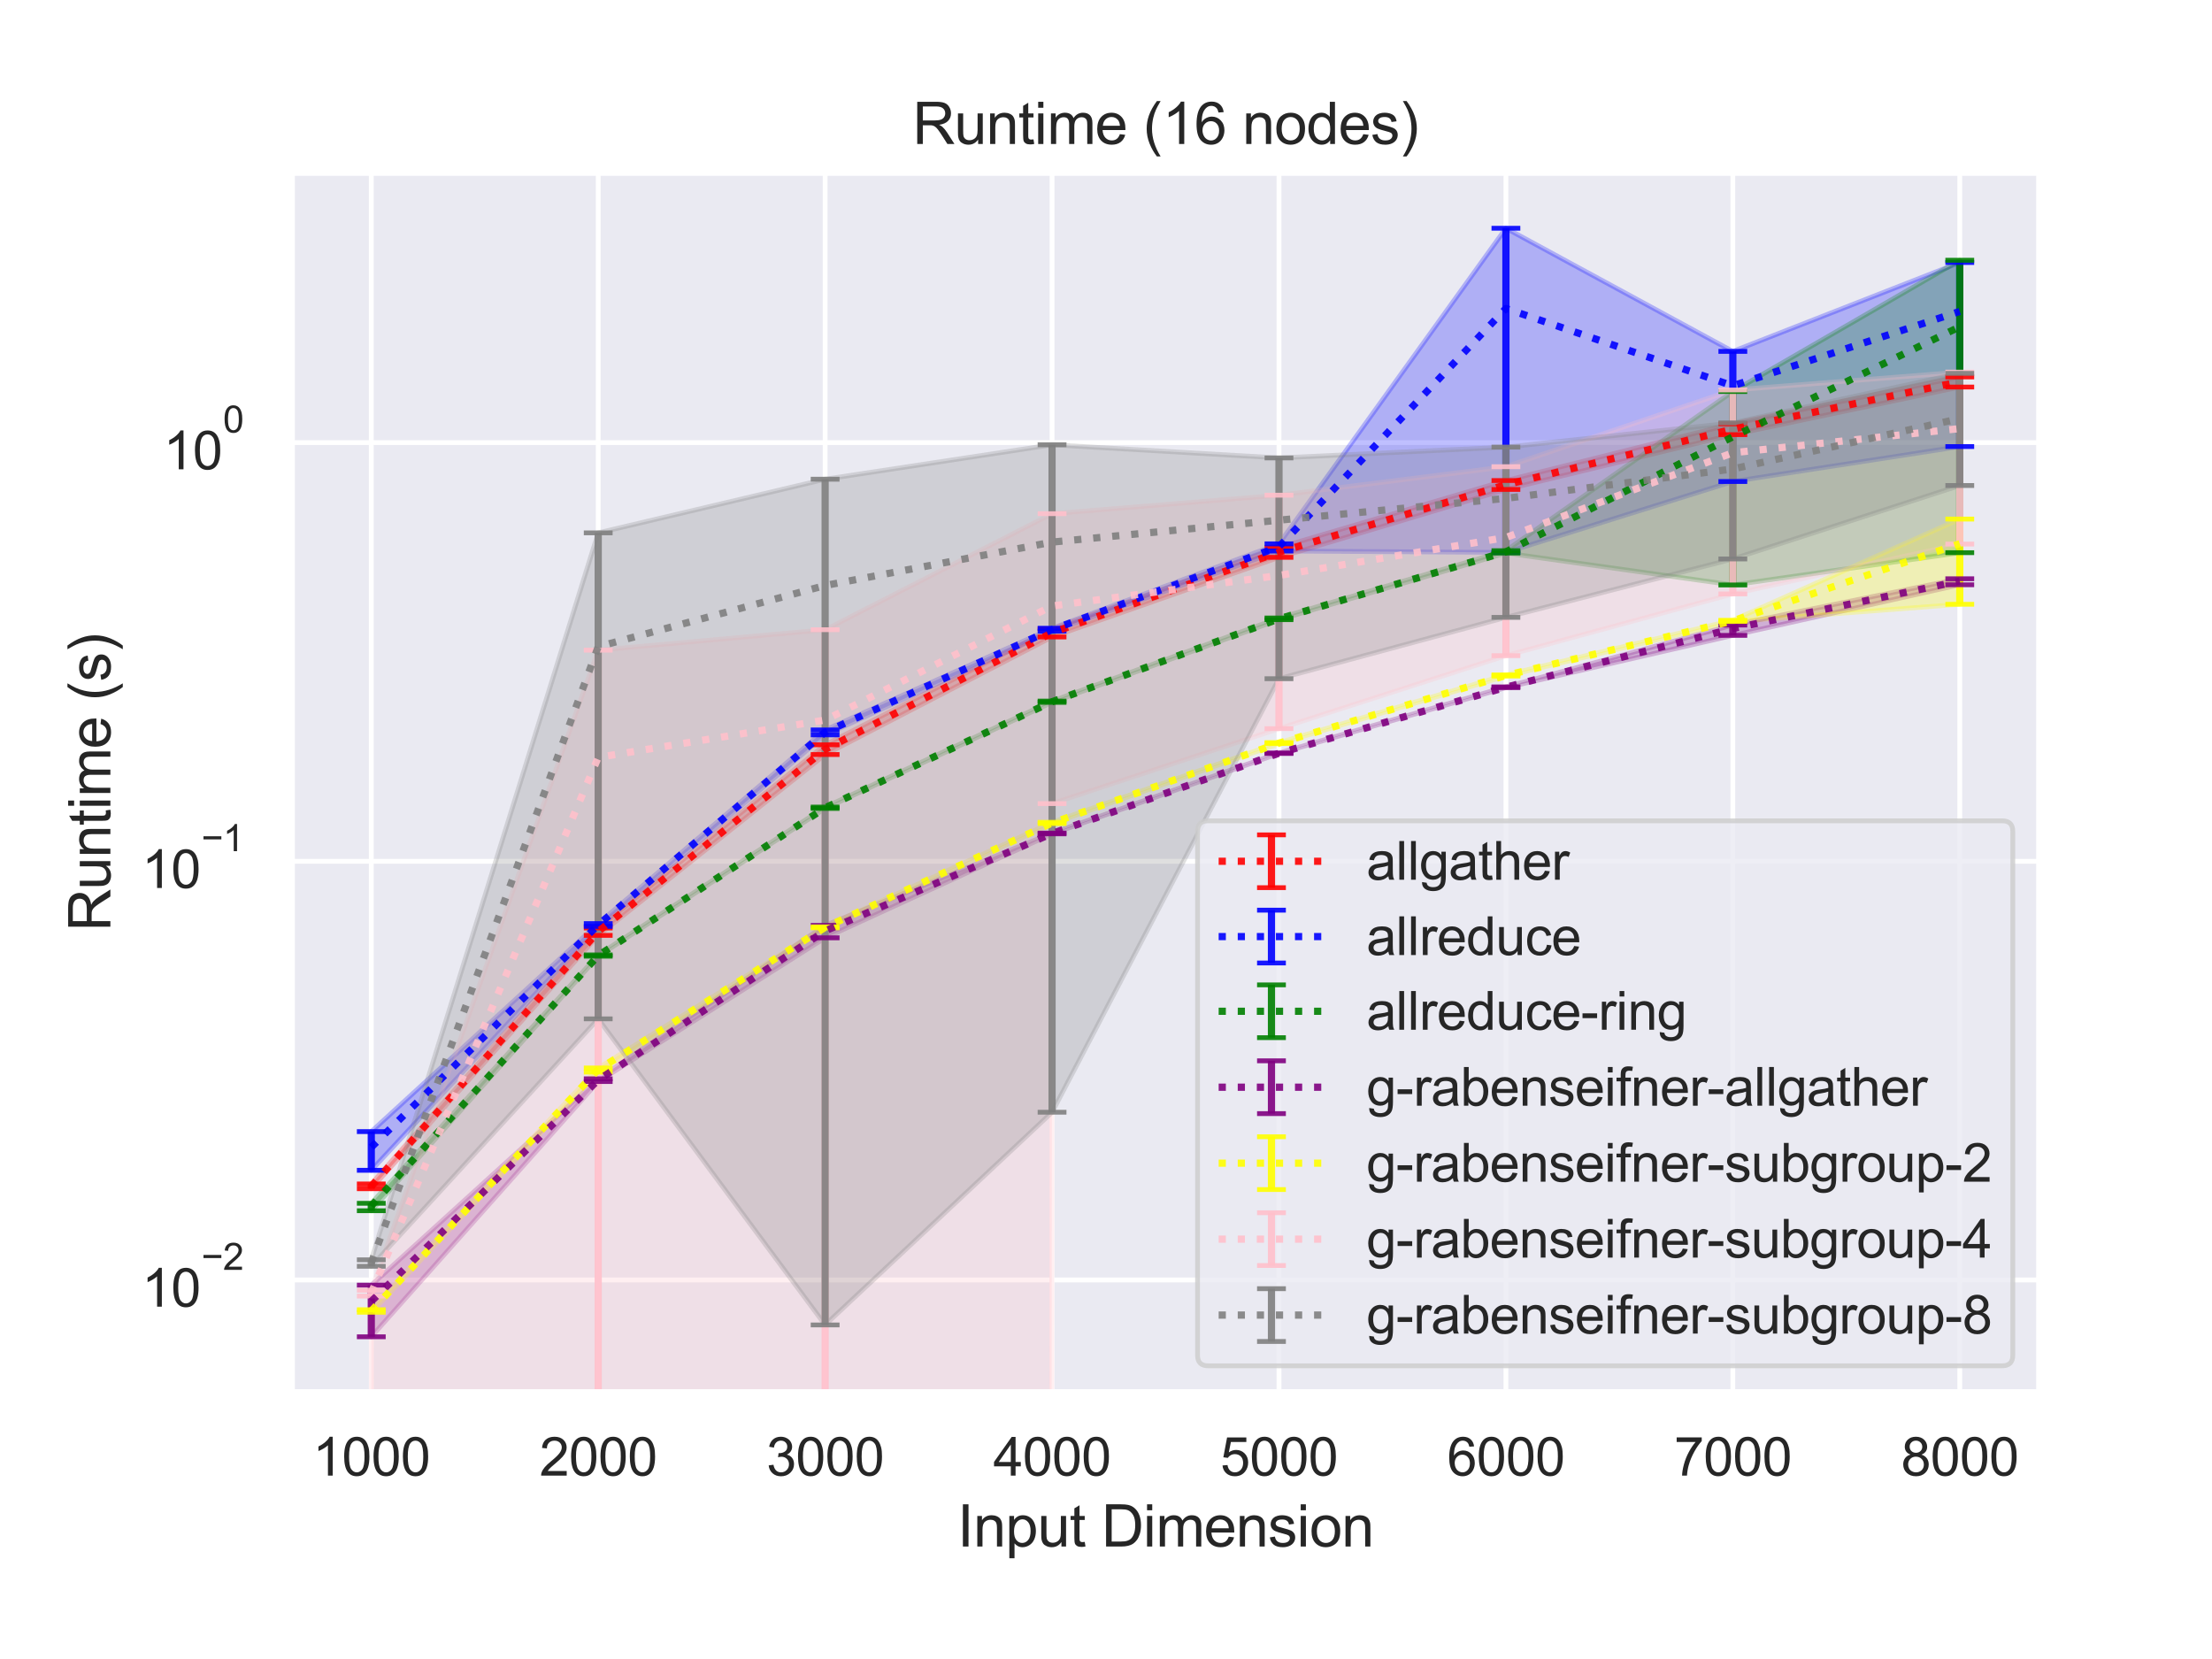 <?xml version="1.0" encoding="utf-8" standalone="no"?>
<!DOCTYPE svg PUBLIC "-//W3C//DTD SVG 1.1//EN"
  "http://www.w3.org/Graphics/SVG/1.1/DTD/svg11.dtd">
<svg height="345.6pt" version="1.1" viewBox="0 0 460.8 345.6" width="460.8pt" xmlns="http://www.w3.org/2000/svg" xmlns:xlink="http://www.w3.org/1999/xlink">
 <defs>
  <style type="text/css">*{stroke-linecap:butt;stroke-linejoin:round;}</style>
 </defs>
 <g id="figure_1">
  <g id="patch_1">
   <path d="M 0 345.6 
L 460.8 345.6 
L 460.8 0 
L 0 0 
z
" style="fill:#ffffff;"/>
  </g>
  <g id="axes_1">
   <g id="patch_2">
    <path d="M 60.8 290.02 
L 424.8 290.02 
L 424.8 36 
L 60.8 36 
z
" style="fill:#eaeaf2;"/>
   </g>
   <g id="matplotlib.axis_1">
    <g id="xtick_1">
     <g id="line2d_1">
      <path clip-path="url(#p82cce57423)" d="M 77.345 290.02 
L 77.345 36 
" style="fill:none;stroke:#ffffff;stroke-linecap:round;"/>
     </g>
     <g id="text_1">
      <!-- 1000 -->
      <g style="fill:#262626;" transform="translate(65.111 307.394)scale(0.11 -0.11)">
       <defs>
        <path d="M 2384 0 
L 1822 0 
L 1822 3584 
Q 1619 3391 1289 3197 
Q 959 3003 697 2906 
L 697 3450 
Q 1169 3672 1522 3987 
Q 1875 4303 2022 4600 
L 2384 4600 
L 2384 0 
z
" id="ArialMT-31" transform="scale(0.016)"/>
        <path d="M 266 2259 
Q 266 3072 433 3567 
Q 600 4063 929 4331 
Q 1259 4600 1759 4600 
Q 2128 4600 2406 4451 
Q 2684 4303 2865 4023 
Q 3047 3744 3150 3342 
Q 3253 2941 3253 2259 
Q 3253 1453 3087 958 
Q 2922 463 2592 192 
Q 2263 -78 1759 -78 
Q 1097 -78 719 397 
Q 266 969 266 2259 
z
M 844 2259 
Q 844 1131 1108 757 
Q 1372 384 1759 384 
Q 2147 384 2411 759 
Q 2675 1134 2675 2259 
Q 2675 3391 2411 3762 
Q 2147 4134 1753 4134 
Q 1366 4134 1134 3806 
Q 844 3388 844 2259 
z
" id="ArialMT-30" transform="scale(0.016)"/>
       </defs>
       <use xlink:href="#ArialMT-31"/>
       <use x="55.615" xlink:href="#ArialMT-30"/>
       <use x="111.23" xlink:href="#ArialMT-30"/>
       <use x="166.846" xlink:href="#ArialMT-30"/>
      </g>
     </g>
    </g>
    <g id="xtick_2">
     <g id="line2d_2">
      <path clip-path="url(#p82cce57423)" d="M 124.618 290.02 
L 124.618 36 
" style="fill:none;stroke:#ffffff;stroke-linecap:round;"/>
     </g>
     <g id="text_2">
      <!-- 2000 -->
      <g style="fill:#262626;" transform="translate(112.384 307.394)scale(0.11 -0.11)">
       <defs>
        <path d="M 3222 541 
L 3222 0 
L 194 0 
Q 188 203 259 391 
Q 375 700 629 1000 
Q 884 1300 1366 1694 
Q 2113 2306 2375 2664 
Q 2638 3022 2638 3341 
Q 2638 3675 2398 3904 
Q 2159 4134 1775 4134 
Q 1369 4134 1125 3890 
Q 881 3647 878 3216 
L 300 3275 
Q 359 3922 746 4261 
Q 1134 4600 1788 4600 
Q 2447 4600 2831 4234 
Q 3216 3869 3216 3328 
Q 3216 3053 3103 2787 
Q 2991 2522 2730 2228 
Q 2469 1934 1863 1422 
Q 1356 997 1212 845 
Q 1069 694 975 541 
L 3222 541 
z
" id="ArialMT-32" transform="scale(0.016)"/>
       </defs>
       <use xlink:href="#ArialMT-32"/>
       <use x="55.615" xlink:href="#ArialMT-30"/>
       <use x="111.23" xlink:href="#ArialMT-30"/>
       <use x="166.846" xlink:href="#ArialMT-30"/>
      </g>
     </g>
    </g>
    <g id="xtick_3">
     <g id="line2d_3">
      <path clip-path="url(#p82cce57423)" d="M 171.891 290.02 
L 171.891 36 
" style="fill:none;stroke:#ffffff;stroke-linecap:round;"/>
     </g>
     <g id="text_3">
      <!-- 3000 -->
      <g style="fill:#262626;" transform="translate(159.657 307.394)scale(0.11 -0.11)">
       <defs>
        <path d="M 269 1209 
L 831 1284 
Q 928 806 1161 595 
Q 1394 384 1728 384 
Q 2125 384 2398 659 
Q 2672 934 2672 1341 
Q 2672 1728 2419 1979 
Q 2166 2231 1775 2231 
Q 1616 2231 1378 2169 
L 1441 2663 
Q 1497 2656 1531 2656 
Q 1891 2656 2178 2843 
Q 2466 3031 2466 3422 
Q 2466 3731 2256 3934 
Q 2047 4138 1716 4138 
Q 1388 4138 1169 3931 
Q 950 3725 888 3313 
L 325 3413 
Q 428 3978 793 4289 
Q 1159 4600 1703 4600 
Q 2078 4600 2393 4439 
Q 2709 4278 2876 4000 
Q 3044 3722 3044 3409 
Q 3044 3113 2884 2869 
Q 2725 2625 2413 2481 
Q 2819 2388 3044 2092 
Q 3269 1797 3269 1353 
Q 3269 753 2831 336 
Q 2394 -81 1725 -81 
Q 1122 -81 723 278 
Q 325 638 269 1209 
z
" id="ArialMT-33" transform="scale(0.016)"/>
       </defs>
       <use xlink:href="#ArialMT-33"/>
       <use x="55.615" xlink:href="#ArialMT-30"/>
       <use x="111.23" xlink:href="#ArialMT-30"/>
       <use x="166.846" xlink:href="#ArialMT-30"/>
      </g>
     </g>
    </g>
    <g id="xtick_4">
     <g id="line2d_4">
      <path clip-path="url(#p82cce57423)" d="M 219.164 290.02 
L 219.164 36 
" style="fill:none;stroke:#ffffff;stroke-linecap:round;"/>
     </g>
     <g id="text_4">
      <!-- 4000 -->
      <g style="fill:#262626;" transform="translate(206.93 307.394)scale(0.11 -0.11)">
       <defs>
        <path d="M 2069 0 
L 2069 1097 
L 81 1097 
L 81 1613 
L 2172 4581 
L 2631 4581 
L 2631 1613 
L 3250 1613 
L 3250 1097 
L 2631 1097 
L 2631 0 
L 2069 0 
z
M 2069 1613 
L 2069 3678 
L 634 1613 
L 2069 1613 
z
" id="ArialMT-34" transform="scale(0.016)"/>
       </defs>
       <use xlink:href="#ArialMT-34"/>
       <use x="55.615" xlink:href="#ArialMT-30"/>
       <use x="111.23" xlink:href="#ArialMT-30"/>
       <use x="166.846" xlink:href="#ArialMT-30"/>
      </g>
     </g>
    </g>
    <g id="xtick_5">
     <g id="line2d_5">
      <path clip-path="url(#p82cce57423)" d="M 266.436 290.02 
L 266.436 36 
" style="fill:none;stroke:#ffffff;stroke-linecap:round;"/>
     </g>
     <g id="text_5">
      <!-- 5000 -->
      <g style="fill:#262626;" transform="translate(254.202 307.394)scale(0.11 -0.11)">
       <defs>
        <path d="M 266 1200 
L 856 1250 
Q 922 819 1161 601 
Q 1400 384 1738 384 
Q 2144 384 2425 690 
Q 2706 997 2706 1503 
Q 2706 1984 2436 2262 
Q 2166 2541 1728 2541 
Q 1456 2541 1237 2417 
Q 1019 2294 894 2097 
L 366 2166 
L 809 4519 
L 3088 4519 
L 3088 3981 
L 1259 3981 
L 1013 2750 
Q 1425 3038 1878 3038 
Q 2478 3038 2890 2622 
Q 3303 2206 3303 1553 
Q 3303 931 2941 478 
Q 2500 -78 1738 -78 
Q 1113 -78 717 272 
Q 322 622 266 1200 
z
" id="ArialMT-35" transform="scale(0.016)"/>
       </defs>
       <use xlink:href="#ArialMT-35"/>
       <use x="55.615" xlink:href="#ArialMT-30"/>
       <use x="111.23" xlink:href="#ArialMT-30"/>
       <use x="166.846" xlink:href="#ArialMT-30"/>
      </g>
     </g>
    </g>
    <g id="xtick_6">
     <g id="line2d_6">
      <path clip-path="url(#p82cce57423)" d="M 313.709 290.02 
L 313.709 36 
" style="fill:none;stroke:#ffffff;stroke-linecap:round;"/>
     </g>
     <g id="text_6">
      <!-- 6000 -->
      <g style="fill:#262626;" transform="translate(301.475 307.394)scale(0.11 -0.11)">
       <defs>
        <path d="M 3184 3459 
L 2625 3416 
Q 2550 3747 2413 3897 
Q 2184 4138 1850 4138 
Q 1581 4138 1378 3988 
Q 1113 3794 959 3422 
Q 806 3050 800 2363 
Q 1003 2672 1297 2822 
Q 1591 2972 1913 2972 
Q 2475 2972 2870 2558 
Q 3266 2144 3266 1488 
Q 3266 1056 3080 686 
Q 2894 316 2569 119 
Q 2244 -78 1831 -78 
Q 1128 -78 684 439 
Q 241 956 241 2144 
Q 241 3472 731 4075 
Q 1159 4600 1884 4600 
Q 2425 4600 2770 4297 
Q 3116 3994 3184 3459 
z
M 888 1484 
Q 888 1194 1011 928 
Q 1134 663 1356 523 
Q 1578 384 1822 384 
Q 2178 384 2434 671 
Q 2691 959 2691 1453 
Q 2691 1928 2437 2201 
Q 2184 2475 1800 2475 
Q 1419 2475 1153 2201 
Q 888 1928 888 1484 
z
" id="ArialMT-36" transform="scale(0.016)"/>
       </defs>
       <use xlink:href="#ArialMT-36"/>
       <use x="55.615" xlink:href="#ArialMT-30"/>
       <use x="111.23" xlink:href="#ArialMT-30"/>
       <use x="166.846" xlink:href="#ArialMT-30"/>
      </g>
     </g>
    </g>
    <g id="xtick_7">
     <g id="line2d_7">
      <path clip-path="url(#p82cce57423)" d="M 360.982 290.02 
L 360.982 36 
" style="fill:none;stroke:#ffffff;stroke-linecap:round;"/>
     </g>
     <g id="text_7">
      <!-- 7000 -->
      <g style="fill:#262626;" transform="translate(348.748 307.394)scale(0.11 -0.11)">
       <defs>
        <path d="M 303 3981 
L 303 4522 
L 3269 4522 
L 3269 4084 
Q 2831 3619 2401 2847 
Q 1972 2075 1738 1259 
Q 1569 684 1522 0 
L 944 0 
Q 953 541 1156 1306 
Q 1359 2072 1739 2783 
Q 2119 3494 2547 3981 
L 303 3981 
z
" id="ArialMT-37" transform="scale(0.016)"/>
       </defs>
       <use xlink:href="#ArialMT-37"/>
       <use x="55.615" xlink:href="#ArialMT-30"/>
       <use x="111.23" xlink:href="#ArialMT-30"/>
       <use x="166.846" xlink:href="#ArialMT-30"/>
      </g>
     </g>
    </g>
    <g id="xtick_8">
     <g id="line2d_8">
      <path clip-path="url(#p82cce57423)" d="M 408.255 290.02 
L 408.255 36 
" style="fill:none;stroke:#ffffff;stroke-linecap:round;"/>
     </g>
     <g id="text_8">
      <!-- 8000 -->
      <g style="fill:#262626;" transform="translate(396.02 307.394)scale(0.11 -0.11)">
       <defs>
        <path d="M 1131 2484 
Q 781 2613 612 2850 
Q 444 3088 444 3419 
Q 444 3919 803 4259 
Q 1163 4600 1759 4600 
Q 2359 4600 2725 4251 
Q 3091 3903 3091 3403 
Q 3091 3084 2923 2848 
Q 2756 2613 2416 2484 
Q 2838 2347 3058 2040 
Q 3278 1734 3278 1309 
Q 3278 722 2862 322 
Q 2447 -78 1769 -78 
Q 1091 -78 675 323 
Q 259 725 259 1325 
Q 259 1772 486 2073 
Q 713 2375 1131 2484 
z
M 1019 3438 
Q 1019 3113 1228 2906 
Q 1438 2700 1772 2700 
Q 2097 2700 2305 2904 
Q 2513 3109 2513 3406 
Q 2513 3716 2298 3927 
Q 2084 4138 1766 4138 
Q 1444 4138 1231 3931 
Q 1019 3725 1019 3438 
z
M 838 1322 
Q 838 1081 952 856 
Q 1066 631 1291 507 
Q 1516 384 1775 384 
Q 2178 384 2440 643 
Q 2703 903 2703 1303 
Q 2703 1709 2433 1975 
Q 2163 2241 1756 2241 
Q 1359 2241 1098 1978 
Q 838 1716 838 1322 
z
" id="ArialMT-38" transform="scale(0.016)"/>
       </defs>
       <use xlink:href="#ArialMT-38"/>
       <use x="55.615" xlink:href="#ArialMT-30"/>
       <use x="111.23" xlink:href="#ArialMT-30"/>
       <use x="166.846" xlink:href="#ArialMT-30"/>
      </g>
     </g>
    </g>
    <g id="text_9">
     <!-- Input Dimension -->
     <g style="fill:#262626;" transform="translate(199.446 322.169)scale(0.12 -0.12)">
      <defs>
       <path d="M 597 0 
L 597 4581 
L 1203 4581 
L 1203 0 
L 597 0 
z
" id="ArialMT-49" transform="scale(0.016)"/>
       <path d="M 422 0 
L 422 3319 
L 928 3319 
L 928 2847 
Q 1294 3394 1984 3394 
Q 2284 3394 2536 3286 
Q 2788 3178 2913 3003 
Q 3038 2828 3088 2588 
Q 3119 2431 3119 2041 
L 3119 0 
L 2556 0 
L 2556 2019 
Q 2556 2363 2490 2533 
Q 2425 2703 2258 2804 
Q 2091 2906 1866 2906 
Q 1506 2906 1245 2678 
Q 984 2450 984 1813 
L 984 0 
L 422 0 
z
" id="ArialMT-6e" transform="scale(0.016)"/>
       <path d="M 422 -1272 
L 422 3319 
L 934 3319 
L 934 2888 
Q 1116 3141 1344 3267 
Q 1572 3394 1897 3394 
Q 2322 3394 2647 3175 
Q 2972 2956 3137 2557 
Q 3303 2159 3303 1684 
Q 3303 1175 3120 767 
Q 2938 359 2589 142 
Q 2241 -75 1856 -75 
Q 1575 -75 1351 44 
Q 1128 163 984 344 
L 984 -1272 
L 422 -1272 
z
M 931 1641 
Q 931 1000 1190 694 
Q 1450 388 1819 388 
Q 2194 388 2461 705 
Q 2728 1022 2728 1688 
Q 2728 2322 2467 2637 
Q 2206 2953 1844 2953 
Q 1484 2953 1207 2617 
Q 931 2281 931 1641 
z
" id="ArialMT-70" transform="scale(0.016)"/>
       <path d="M 2597 0 
L 2597 488 
Q 2209 -75 1544 -75 
Q 1250 -75 995 37 
Q 741 150 617 320 
Q 494 491 444 738 
Q 409 903 409 1263 
L 409 3319 
L 972 3319 
L 972 1478 
Q 972 1038 1006 884 
Q 1059 663 1231 536 
Q 1403 409 1656 409 
Q 1909 409 2131 539 
Q 2353 669 2445 892 
Q 2538 1116 2538 1541 
L 2538 3319 
L 3100 3319 
L 3100 0 
L 2597 0 
z
" id="ArialMT-75" transform="scale(0.016)"/>
       <path d="M 1650 503 
L 1731 6 
Q 1494 -44 1306 -44 
Q 1000 -44 831 53 
Q 663 150 594 308 
Q 525 466 525 972 
L 525 2881 
L 113 2881 
L 113 3319 
L 525 3319 
L 525 4141 
L 1084 4478 
L 1084 3319 
L 1650 3319 
L 1650 2881 
L 1084 2881 
L 1084 941 
Q 1084 700 1114 631 
Q 1144 563 1211 522 
Q 1278 481 1403 481 
Q 1497 481 1650 503 
z
" id="ArialMT-74" transform="scale(0.016)"/>
       <path id="ArialMT-20" transform="scale(0.016)"/>
       <path d="M 494 0 
L 494 4581 
L 2072 4581 
Q 2606 4581 2888 4516 
Q 3281 4425 3559 4188 
Q 3922 3881 4101 3404 
Q 4281 2928 4281 2316 
Q 4281 1794 4159 1391 
Q 4038 988 3847 723 
Q 3656 459 3429 307 
Q 3203 156 2883 78 
Q 2563 0 2147 0 
L 494 0 
z
M 1100 541 
L 2078 541 
Q 2531 541 2789 625 
Q 3047 709 3200 863 
Q 3416 1078 3536 1442 
Q 3656 1806 3656 2325 
Q 3656 3044 3420 3430 
Q 3184 3816 2847 3947 
Q 2603 4041 2063 4041 
L 1100 4041 
L 1100 541 
z
" id="ArialMT-44" transform="scale(0.016)"/>
       <path d="M 425 3934 
L 425 4581 
L 988 4581 
L 988 3934 
L 425 3934 
z
M 425 0 
L 425 3319 
L 988 3319 
L 988 0 
L 425 0 
z
" id="ArialMT-69" transform="scale(0.016)"/>
       <path d="M 422 0 
L 422 3319 
L 925 3319 
L 925 2853 
Q 1081 3097 1340 3245 
Q 1600 3394 1931 3394 
Q 2300 3394 2536 3241 
Q 2772 3088 2869 2813 
Q 3263 3394 3894 3394 
Q 4388 3394 4653 3120 
Q 4919 2847 4919 2278 
L 4919 0 
L 4359 0 
L 4359 2091 
Q 4359 2428 4304 2576 
Q 4250 2725 4106 2815 
Q 3963 2906 3769 2906 
Q 3419 2906 3187 2673 
Q 2956 2441 2956 1928 
L 2956 0 
L 2394 0 
L 2394 2156 
Q 2394 2531 2256 2718 
Q 2119 2906 1806 2906 
Q 1569 2906 1367 2781 
Q 1166 2656 1075 2415 
Q 984 2175 984 1722 
L 984 0 
L 422 0 
z
" id="ArialMT-6d" transform="scale(0.016)"/>
       <path d="M 2694 1069 
L 3275 997 
Q 3138 488 2766 206 
Q 2394 -75 1816 -75 
Q 1088 -75 661 373 
Q 234 822 234 1631 
Q 234 2469 665 2931 
Q 1097 3394 1784 3394 
Q 2450 3394 2872 2941 
Q 3294 2488 3294 1666 
Q 3294 1616 3291 1516 
L 816 1516 
Q 847 969 1125 678 
Q 1403 388 1819 388 
Q 2128 388 2347 550 
Q 2566 713 2694 1069 
z
M 847 1978 
L 2700 1978 
Q 2663 2397 2488 2606 
Q 2219 2931 1791 2931 
Q 1403 2931 1139 2672 
Q 875 2413 847 1978 
z
" id="ArialMT-65" transform="scale(0.016)"/>
       <path d="M 197 991 
L 753 1078 
Q 800 744 1014 566 
Q 1228 388 1613 388 
Q 2000 388 2187 545 
Q 2375 703 2375 916 
Q 2375 1106 2209 1216 
Q 2094 1291 1634 1406 
Q 1016 1563 777 1677 
Q 538 1791 414 1992 
Q 291 2194 291 2438 
Q 291 2659 392 2848 
Q 494 3038 669 3163 
Q 800 3259 1026 3326 
Q 1253 3394 1513 3394 
Q 1903 3394 2198 3281 
Q 2494 3169 2634 2976 
Q 2775 2784 2828 2463 
L 2278 2388 
Q 2241 2644 2061 2787 
Q 1881 2931 1553 2931 
Q 1166 2931 1000 2803 
Q 834 2675 834 2503 
Q 834 2394 903 2306 
Q 972 2216 1119 2156 
Q 1203 2125 1616 2013 
Q 2213 1853 2448 1751 
Q 2684 1650 2818 1456 
Q 2953 1263 2953 975 
Q 2953 694 2789 445 
Q 2625 197 2315 61 
Q 2006 -75 1616 -75 
Q 969 -75 630 194 
Q 291 463 197 991 
z
" id="ArialMT-73" transform="scale(0.016)"/>
       <path d="M 213 1659 
Q 213 2581 725 3025 
Q 1153 3394 1769 3394 
Q 2453 3394 2887 2945 
Q 3322 2497 3322 1706 
Q 3322 1066 3130 698 
Q 2938 331 2570 128 
Q 2203 -75 1769 -75 
Q 1072 -75 642 372 
Q 213 819 213 1659 
z
M 791 1659 
Q 791 1022 1069 705 
Q 1347 388 1769 388 
Q 2188 388 2466 706 
Q 2744 1025 2744 1678 
Q 2744 2294 2464 2611 
Q 2184 2928 1769 2928 
Q 1347 2928 1069 2612 
Q 791 2297 791 1659 
z
" id="ArialMT-6f" transform="scale(0.016)"/>
      </defs>
      <use xlink:href="#ArialMT-49"/>
      <use x="27.783" xlink:href="#ArialMT-6e"/>
      <use x="83.398" xlink:href="#ArialMT-70"/>
      <use x="139.014" xlink:href="#ArialMT-75"/>
      <use x="194.629" xlink:href="#ArialMT-74"/>
      <use x="222.412" xlink:href="#ArialMT-20"/>
      <use x="250.195" xlink:href="#ArialMT-44"/>
      <use x="322.412" xlink:href="#ArialMT-69"/>
      <use x="344.629" xlink:href="#ArialMT-6d"/>
      <use x="427.93" xlink:href="#ArialMT-65"/>
      <use x="483.545" xlink:href="#ArialMT-6e"/>
      <use x="539.16" xlink:href="#ArialMT-73"/>
      <use x="589.16" xlink:href="#ArialMT-69"/>
      <use x="611.377" xlink:href="#ArialMT-6f"/>
      <use x="666.992" xlink:href="#ArialMT-6e"/>
     </g>
    </g>
   </g>
   <g id="matplotlib.axis_2">
    <g id="ytick_1">
     <g id="line2d_9">
      <path clip-path="url(#p82cce57423)" d="M 60.8 266.639 
L 424.8 266.639 
" style="fill:none;stroke:#ffffff;stroke-linecap:round;"/>
     </g>
     <g id="text_10">
      <!-- $\mathdefault{10^{-2}}$ -->
      <g style="fill:#262626;" transform="translate(29.52 272.311)scale(0.11 -0.11)">
       <defs>
        <path d="M 3381 1997 
L 356 1997 
L 356 2522 
L 3381 2522 
L 3381 1997 
z
" id="ArialMT-2212" transform="scale(0.016)"/>
       </defs>
       <use transform="translate(0 0.994)" xlink:href="#ArialMT-31"/>
       <use transform="translate(55.615 0.994)" xlink:href="#ArialMT-30"/>
       <use transform="translate(112.973 70.688)scale(0.7)" xlink:href="#ArialMT-2212"/>
       <use transform="translate(153.852 70.688)scale(0.7)" xlink:href="#ArialMT-32"/>
      </g>
     </g>
    </g>
    <g id="ytick_2">
     <g id="line2d_10">
      <path clip-path="url(#p82cce57423)" d="M 60.8 179.421 
L 424.8 179.421 
" style="fill:none;stroke:#ffffff;stroke-linecap:round;"/>
     </g>
     <g id="text_11">
      <!-- $\mathdefault{10^{-1}}$ -->
      <g style="fill:#262626;" transform="translate(29.52 185.093)scale(0.11 -0.11)">
       <use transform="translate(0 0.994)" xlink:href="#ArialMT-31"/>
       <use transform="translate(55.615 0.994)" xlink:href="#ArialMT-30"/>
       <use transform="translate(112.973 70.688)scale(0.7)" xlink:href="#ArialMT-2212"/>
       <use transform="translate(153.852 70.688)scale(0.7)" xlink:href="#ArialMT-31"/>
      </g>
     </g>
    </g>
    <g id="ytick_3">
     <g id="line2d_11">
      <path clip-path="url(#p82cce57423)" d="M 60.8 92.203 
L 424.8 92.203 
" style="fill:none;stroke:#ffffff;stroke-linecap:round;"/>
     </g>
     <g id="text_12">
      <!-- $\mathdefault{10^{0}}$ -->
      <g style="fill:#262626;" transform="translate(34.03 97.875)scale(0.11 -0.11)">
       <use transform="translate(0 0.994)" xlink:href="#ArialMT-31"/>
       <use transform="translate(55.615 0.994)" xlink:href="#ArialMT-30"/>
       <use transform="translate(112.973 70.688)scale(0.7)" xlink:href="#ArialMT-30"/>
      </g>
     </g>
    </g>
    <g id="ytick_4"/>
    <g id="ytick_5"/>
    <g id="ytick_6"/>
    <g id="ytick_7"/>
    <g id="ytick_8"/>
    <g id="ytick_9"/>
    <g id="ytick_10"/>
    <g id="ytick_11"/>
    <g id="ytick_12"/>
    <g id="ytick_13"/>
    <g id="ytick_14"/>
    <g id="ytick_15"/>
    <g id="ytick_16"/>
    <g id="ytick_17"/>
    <g id="ytick_18"/>
    <g id="ytick_19"/>
    <g id="ytick_20"/>
    <g id="ytick_21"/>
    <g id="ytick_22"/>
    <g id="ytick_23"/>
    <g id="ytick_24"/>
    <g id="ytick_25"/>
    <g id="ytick_26"/>
    <g id="text_13">
     <!-- Runtime (s) -->
     <g style="fill:#262626;" transform="translate(22.994 194.013)rotate(-90)scale(0.12 -0.12)">
      <defs>
       <path d="M 503 0 
L 503 4581 
L 2534 4581 
Q 3147 4581 3465 4457 
Q 3784 4334 3975 4021 
Q 4166 3709 4166 3331 
Q 4166 2844 3850 2509 
Q 3534 2175 2875 2084 
Q 3116 1969 3241 1856 
Q 3506 1613 3744 1247 
L 4541 0 
L 3778 0 
L 3172 953 
Q 2906 1366 2734 1584 
Q 2563 1803 2427 1890 
Q 2291 1978 2150 2013 
Q 2047 2034 1813 2034 
L 1109 2034 
L 1109 0 
L 503 0 
z
M 1109 2559 
L 2413 2559 
Q 2828 2559 3062 2645 
Q 3297 2731 3419 2920 
Q 3541 3109 3541 3331 
Q 3541 3656 3305 3865 
Q 3069 4075 2559 4075 
L 1109 4075 
L 1109 2559 
z
" id="ArialMT-52" transform="scale(0.016)"/>
       <path d="M 1497 -1347 
Q 1031 -759 709 28 
Q 388 816 388 1659 
Q 388 2403 628 3084 
Q 909 3875 1497 4659 
L 1900 4659 
Q 1522 4009 1400 3731 
Q 1209 3300 1100 2831 
Q 966 2247 966 1656 
Q 966 153 1900 -1347 
L 1497 -1347 
z
" id="ArialMT-28" transform="scale(0.016)"/>
       <path d="M 791 -1347 
L 388 -1347 
Q 1322 153 1322 1656 
Q 1322 2244 1188 2822 
Q 1081 3291 891 3722 
Q 769 4003 388 4659 
L 791 4659 
Q 1378 3875 1659 3084 
Q 1900 2403 1900 1659 
Q 1900 816 1576 28 
Q 1253 -759 791 -1347 
z
" id="ArialMT-29" transform="scale(0.016)"/>
      </defs>
      <use xlink:href="#ArialMT-52"/>
      <use x="72.217" xlink:href="#ArialMT-75"/>
      <use x="127.832" xlink:href="#ArialMT-6e"/>
      <use x="183.447" xlink:href="#ArialMT-74"/>
      <use x="211.23" xlink:href="#ArialMT-69"/>
      <use x="233.447" xlink:href="#ArialMT-6d"/>
      <use x="316.748" xlink:href="#ArialMT-65"/>
      <use x="372.363" xlink:href="#ArialMT-20"/>
      <use x="400.146" xlink:href="#ArialMT-28"/>
      <use x="433.447" xlink:href="#ArialMT-73"/>
      <use x="483.447" xlink:href="#ArialMT-29"/>
     </g>
    </g>
   </g>
   <g id="PolyCollection_1">
    <defs>
     <path d="M 77.345 -98.956 
L 77.345 -97.968 
L 124.618 -150.742 
L 171.891 -188.415 
L 219.164 -212.911 
L 266.436 -229.493 
L 313.709 -243.637 
L 360.982 -255.06 
L 408.255 -264.974 
L 408.255 -267.07 
L 408.255 -267.07 
L 360.982 -257.308 
L 313.709 -245.498 
L 266.436 -231.546 
L 219.164 -214.58 
L 171.891 -190.449 
L 124.618 -152.28 
L 77.345 -98.956 
z
" id="m68077d456a" style="stroke:#ff0000;stroke-opacity:0.25;"/>
    </defs>
    <g clip-path="url(#p82cce57423)">
     <use style="fill:#ff0000;fill-opacity:0.25;stroke:#ff0000;stroke-opacity:0.25;" x="0" xlink:href="#m68077d456a" y="345.6"/>
    </g>
   </g>
   <g id="PolyCollection_2">
    <defs>
     <path d="M 77.345 -109.868 
L 77.345 -101.806 
L 124.618 -152.61 
L 171.891 -192.509 
L 219.164 -214.126 
L 266.436 -230.817 
L 313.709 -230.512 
L 360.982 -245.292 
L 408.255 -252.573 
L 408.255 -290.911 
L 408.255 -290.911 
L 360.982 -272.399 
L 313.709 -298.054 
L 266.436 -232.306 
L 219.164 -214.723 
L 171.891 -193.537 
L 124.618 -153.197 
L 77.345 -109.868 
z
" id="mcb3b0491ae" style="stroke:#0000ff;stroke-opacity:0.25;"/>
    </defs>
    <g clip-path="url(#p82cce57423)">
     <use style="fill:#0000ff;fill-opacity:0.25;stroke:#0000ff;stroke-opacity:0.25;" x="0" xlink:href="#mcb3b0491ae" y="345.6"/>
    </g>
   </g>
   <g id="PolyCollection_3">
    <defs>
     <path d="M 77.345 -94.932 
L 77.345 -93.38 
L 124.618 -146.403 
L 171.891 -177.195 
L 219.164 -199.288 
L 266.436 -216.51 
L 313.709 -230.392 
L 360.982 -223.741 
L 408.255 -230.464 
L 408.255 -291.387 
L 408.255 -291.387 
L 360.982 -264.043 
L 313.709 -230.884 
L 266.436 -216.857 
L 219.164 -199.546 
L 171.891 -177.465 
L 124.618 -146.672 
L 77.345 -94.932 
z
" id="m588f7f56ba" style="stroke:#008000;stroke-opacity:0.25;"/>
    </defs>
    <g clip-path="url(#p82cce57423)">
     <use style="fill:#008000;fill-opacity:0.25;stroke:#008000;stroke-opacity:0.25;" x="0" xlink:href="#m588f7f56ba" y="345.6"/>
    </g>
   </g>
   <g id="PolyCollection_4">
    <defs>
     <path d="M 77.345 -77.883 
L 77.345 -67.126 
L 124.618 -120.293 
L 171.891 -150.234 
L 219.164 -171.896 
L 266.436 -188.643 
L 313.709 -202.359 
L 360.982 -213.237 
L 408.255 -223.786 
L 408.255 -225.031 
L 408.255 -225.031 
L 360.982 -215.394 
L 313.709 -202.513 
L 266.436 -188.741 
L 219.164 -172.052 
L 171.891 -152.829 
L 124.618 -120.874 
L 77.345 -77.883 
z
" id="m7d695e706f" style="stroke:#800080;stroke-opacity:0.25;"/>
    </defs>
    <g clip-path="url(#p82cce57423)">
     <use style="fill:#800080;fill-opacity:0.25;stroke:#800080;stroke-opacity:0.25;" x="0" xlink:href="#m7d695e706f" y="345.6"/>
    </g>
   </g>
   <g id="PolyCollection_5">
    <defs>
     <path d="M 77.345 -72.766 
L 77.345 -72.241 
L 124.618 -122.267 
L 171.891 -152.316 
L 219.164 -174.026 
L 266.436 -190.702 
L 313.709 -204.763 
L 360.982 -216.145 
L 408.255 -219.714 
L 408.255 -237.464 
L 408.255 -237.464 
L 360.982 -216.386 
L 313.709 -205.007 
L 266.436 -190.892 
L 219.164 -174.299 
L 171.891 -152.515 
L 124.618 -123.112 
L 77.345 -72.766 
z
" id="m9455a2d008" style="stroke:#ffff00;stroke-opacity:0.25;"/>
    </defs>
    <g clip-path="url(#p82cce57423)">
     <use style="fill:#ffff00;fill-opacity:0.25;stroke:#ffff00;stroke-opacity:0.25;" x="0" xlink:href="#m9455a2d008" y="345.6"/>
    </g>
   </g>
   <g id="PolyCollection_6">
    <path clip-path="url(#p82cce57423)" d="M 77.345 268.776 
L 77.345 269.998 
L 124.618 87309.922 
L 171.891 87309.922 
L 219.164 167.407 
L 266.436 151.79 
L 313.709 136.589 
L 360.982 123.719 
L 408.255 113.342 
L 408.255 77.525 
L 408.255 77.525 
L 360.982 81.244 
L 313.709 97.221 
L 266.436 103.157 
L 219.164 107.012 
L 171.891 131.183 
L 124.618 135.437 
L 77.345 268.776 
z
" style="fill:#ffc0cb;fill-opacity:0.25;stroke:#ffc0cb;stroke-opacity:0.25;"/>
   </g>
   <g id="PolyCollection_7">
    <defs>
     <path d="M 77.345 -83.157 
L 77.345 -81.805 
L 124.618 -133.352 
L 171.891 -69.592 
L 219.164 -113.9 
L 266.436 -204.215 
L 313.709 -216.987 
L 360.982 -229.159 
L 408.255 -244.456 
L 408.255 -267.826 
L 408.255 -267.826 
L 360.982 -257.51 
L 313.709 -252.456 
L 266.436 -250.203 
L 219.164 -252.949 
L 171.891 -245.772 
L 124.618 -234.598 
L 77.345 -83.157 
z
" id="m3412b10151" style="stroke:#808080;stroke-opacity:0.25;"/>
    </defs>
    <g clip-path="url(#p82cce57423)">
     <use style="fill:#808080;fill-opacity:0.25;stroke:#808080;stroke-opacity:0.25;" x="0" xlink:href="#m3412b10151" y="345.6"/>
    </g>
   </g>
   <g id="LineCollection_1">
    <path clip-path="url(#p82cce57423)" d="M 77.345 247.632 
L 77.345 246.644 
" style="fill:none;stroke:#ff0000;stroke-opacity:0.9;stroke-width:1.5;"/>
    <path clip-path="url(#p82cce57423)" d="M 124.618 194.858 
L 124.618 193.32 
" style="fill:none;stroke:#ff0000;stroke-opacity:0.9;stroke-width:1.5;"/>
    <path clip-path="url(#p82cce57423)" d="M 171.891 157.185 
L 171.891 155.151 
" style="fill:none;stroke:#ff0000;stroke-opacity:0.9;stroke-width:1.5;"/>
    <path clip-path="url(#p82cce57423)" d="M 219.164 132.689 
L 219.164 131.02 
" style="fill:none;stroke:#ff0000;stroke-opacity:0.9;stroke-width:1.5;"/>
    <path clip-path="url(#p82cce57423)" d="M 266.436 116.107 
L 266.436 114.054 
" style="fill:none;stroke:#ff0000;stroke-opacity:0.9;stroke-width:1.5;"/>
    <path clip-path="url(#p82cce57423)" d="M 313.709 101.963 
L 313.709 100.102 
" style="fill:none;stroke:#ff0000;stroke-opacity:0.9;stroke-width:1.5;"/>
    <path clip-path="url(#p82cce57423)" d="M 360.982 90.54 
L 360.982 88.292 
" style="fill:none;stroke:#ff0000;stroke-opacity:0.9;stroke-width:1.5;"/>
    <path clip-path="url(#p82cce57423)" d="M 408.255 80.626 
L 408.255 78.53 
" style="fill:none;stroke:#ff0000;stroke-opacity:0.9;stroke-width:1.5;"/>
   </g>
   <g id="LineCollection_2">
    <path clip-path="url(#p82cce57423)" d="M 77.345 243.794 
L 77.345 235.732 
" style="fill:none;stroke:#0000ff;stroke-opacity:0.9;stroke-width:1.5;"/>
    <path clip-path="url(#p82cce57423)" d="M 124.618 192.99 
L 124.618 192.403 
" style="fill:none;stroke:#0000ff;stroke-opacity:0.9;stroke-width:1.5;"/>
    <path clip-path="url(#p82cce57423)" d="M 171.891 153.091 
L 171.891 152.063 
" style="fill:none;stroke:#0000ff;stroke-opacity:0.9;stroke-width:1.5;"/>
    <path clip-path="url(#p82cce57423)" d="M 219.164 131.474 
L 219.164 130.877 
" style="fill:none;stroke:#0000ff;stroke-opacity:0.9;stroke-width:1.5;"/>
    <path clip-path="url(#p82cce57423)" d="M 266.436 114.783 
L 266.436 113.294 
" style="fill:none;stroke:#0000ff;stroke-opacity:0.9;stroke-width:1.5;"/>
    <path clip-path="url(#p82cce57423)" d="M 313.709 115.088 
L 313.709 47.546 
" style="fill:none;stroke:#0000ff;stroke-opacity:0.9;stroke-width:1.5;"/>
    <path clip-path="url(#p82cce57423)" d="M 360.982 100.308 
L 360.982 73.201 
" style="fill:none;stroke:#0000ff;stroke-opacity:0.9;stroke-width:1.5;"/>
    <path clip-path="url(#p82cce57423)" d="M 408.255 93.027 
L 408.255 54.689 
" style="fill:none;stroke:#0000ff;stroke-opacity:0.9;stroke-width:1.5;"/>
   </g>
   <g id="LineCollection_3">
    <path clip-path="url(#p82cce57423)" d="M 77.345 252.22 
L 77.345 250.668 
" style="fill:none;stroke:#008000;stroke-opacity:0.9;stroke-width:1.5;"/>
    <path clip-path="url(#p82cce57423)" d="M 124.618 199.197 
L 124.618 198.928 
" style="fill:none;stroke:#008000;stroke-opacity:0.9;stroke-width:1.5;"/>
    <path clip-path="url(#p82cce57423)" d="M 171.891 168.405 
L 171.891 168.135 
" style="fill:none;stroke:#008000;stroke-opacity:0.9;stroke-width:1.5;"/>
    <path clip-path="url(#p82cce57423)" d="M 219.164 146.312 
L 219.164 146.054 
" style="fill:none;stroke:#008000;stroke-opacity:0.9;stroke-width:1.5;"/>
    <path clip-path="url(#p82cce57423)" d="M 266.436 129.09 
L 266.436 128.743 
" style="fill:none;stroke:#008000;stroke-opacity:0.9;stroke-width:1.5;"/>
    <path clip-path="url(#p82cce57423)" d="M 313.709 115.208 
L 313.709 114.716 
" style="fill:none;stroke:#008000;stroke-opacity:0.9;stroke-width:1.5;"/>
    <path clip-path="url(#p82cce57423)" d="M 360.982 121.859 
L 360.982 81.557 
" style="fill:none;stroke:#008000;stroke-opacity:0.9;stroke-width:1.5;"/>
    <path clip-path="url(#p82cce57423)" d="M 408.255 115.136 
L 408.255 54.213 
" style="fill:none;stroke:#008000;stroke-opacity:0.9;stroke-width:1.5;"/>
   </g>
   <g id="LineCollection_4">
    <path clip-path="url(#p82cce57423)" d="M 77.345 278.474 
L 77.345 267.717 
" style="fill:none;stroke:#800080;stroke-opacity:0.9;stroke-width:1.5;"/>
    <path clip-path="url(#p82cce57423)" d="M 124.618 225.307 
L 124.618 224.726 
" style="fill:none;stroke:#800080;stroke-opacity:0.9;stroke-width:1.5;"/>
    <path clip-path="url(#p82cce57423)" d="M 171.891 195.366 
L 171.891 192.771 
" style="fill:none;stroke:#800080;stroke-opacity:0.9;stroke-width:1.5;"/>
    <path clip-path="url(#p82cce57423)" d="M 219.164 173.704 
L 219.164 173.548 
" style="fill:none;stroke:#800080;stroke-opacity:0.9;stroke-width:1.5;"/>
    <path clip-path="url(#p82cce57423)" d="M 266.436 156.957 
L 266.436 156.859 
" style="fill:none;stroke:#800080;stroke-opacity:0.9;stroke-width:1.5;"/>
    <path clip-path="url(#p82cce57423)" d="M 313.709 143.241 
L 313.709 143.087 
" style="fill:none;stroke:#800080;stroke-opacity:0.9;stroke-width:1.5;"/>
    <path clip-path="url(#p82cce57423)" d="M 360.982 132.363 
L 360.982 130.206 
" style="fill:none;stroke:#800080;stroke-opacity:0.9;stroke-width:1.5;"/>
    <path clip-path="url(#p82cce57423)" d="M 408.255 121.814 
L 408.255 120.569 
" style="fill:none;stroke:#800080;stroke-opacity:0.9;stroke-width:1.5;"/>
   </g>
   <g id="LineCollection_5">
    <path clip-path="url(#p82cce57423)" d="M 77.345 273.359 
L 77.345 272.834 
" style="fill:none;stroke:#ffff00;stroke-opacity:0.9;stroke-width:1.5;"/>
    <path clip-path="url(#p82cce57423)" d="M 124.618 223.333 
L 124.618 222.488 
" style="fill:none;stroke:#ffff00;stroke-opacity:0.9;stroke-width:1.5;"/>
    <path clip-path="url(#p82cce57423)" d="M 171.891 193.284 
L 171.891 193.085 
" style="fill:none;stroke:#ffff00;stroke-opacity:0.9;stroke-width:1.5;"/>
    <path clip-path="url(#p82cce57423)" d="M 219.164 171.574 
L 219.164 171.301 
" style="fill:none;stroke:#ffff00;stroke-opacity:0.9;stroke-width:1.5;"/>
    <path clip-path="url(#p82cce57423)" d="M 266.436 154.898 
L 266.436 154.708 
" style="fill:none;stroke:#ffff00;stroke-opacity:0.9;stroke-width:1.5;"/>
    <path clip-path="url(#p82cce57423)" d="M 313.709 140.837 
L 313.709 140.593 
" style="fill:none;stroke:#ffff00;stroke-opacity:0.9;stroke-width:1.5;"/>
    <path clip-path="url(#p82cce57423)" d="M 360.982 129.455 
L 360.982 129.214 
" style="fill:none;stroke:#ffff00;stroke-opacity:0.9;stroke-width:1.5;"/>
    <path clip-path="url(#p82cce57423)" d="M 408.255 125.886 
L 408.255 108.136 
" style="fill:none;stroke:#ffff00;stroke-opacity:0.9;stroke-width:1.5;"/>
   </g>
   <g id="LineCollection_6">
    <path clip-path="url(#p82cce57423)" d="M 77.345 269.998 
L 77.345 268.776 
" style="fill:none;stroke:#ffc0cb;stroke-opacity:0.9;stroke-width:1.5;"/>
    <path clip-path="url(#p82cce57423)" d="M 124.618 346.6 
L 124.618 135.437 
" style="fill:none;stroke:#ffc0cb;stroke-opacity:0.9;stroke-width:1.5;"/>
    <path clip-path="url(#p82cce57423)" d="M 171.891 346.6 
L 171.891 131.183 
" style="fill:none;stroke:#ffc0cb;stroke-opacity:0.9;stroke-width:1.5;"/>
    <path clip-path="url(#p82cce57423)" d="M 219.164 167.407 
L 219.164 107.012 
" style="fill:none;stroke:#ffc0cb;stroke-opacity:0.9;stroke-width:1.5;"/>
    <path clip-path="url(#p82cce57423)" d="M 266.436 151.79 
L 266.436 103.157 
" style="fill:none;stroke:#ffc0cb;stroke-opacity:0.9;stroke-width:1.5;"/>
    <path clip-path="url(#p82cce57423)" d="M 313.709 136.589 
L 313.709 97.221 
" style="fill:none;stroke:#ffc0cb;stroke-opacity:0.9;stroke-width:1.5;"/>
    <path clip-path="url(#p82cce57423)" d="M 360.982 123.719 
L 360.982 81.244 
" style="fill:none;stroke:#ffc0cb;stroke-opacity:0.9;stroke-width:1.5;"/>
    <path clip-path="url(#p82cce57423)" d="M 408.255 113.342 
L 408.255 77.525 
" style="fill:none;stroke:#ffc0cb;stroke-opacity:0.9;stroke-width:1.5;"/>
   </g>
   <g id="LineCollection_7">
    <path clip-path="url(#p82cce57423)" d="M 77.345 263.795 
L 77.345 262.443 
" style="fill:none;stroke:#808080;stroke-opacity:0.9;stroke-width:1.5;"/>
    <path clip-path="url(#p82cce57423)" d="M 124.618 212.248 
L 124.618 111.002 
" style="fill:none;stroke:#808080;stroke-opacity:0.9;stroke-width:1.5;"/>
    <path clip-path="url(#p82cce57423)" d="M 171.891 276.008 
L 171.891 99.828 
" style="fill:none;stroke:#808080;stroke-opacity:0.9;stroke-width:1.5;"/>
    <path clip-path="url(#p82cce57423)" d="M 219.164 231.7 
L 219.164 92.651 
" style="fill:none;stroke:#808080;stroke-opacity:0.9;stroke-width:1.5;"/>
    <path clip-path="url(#p82cce57423)" d="M 266.436 141.385 
L 266.436 95.397 
" style="fill:none;stroke:#808080;stroke-opacity:0.9;stroke-width:1.5;"/>
    <path clip-path="url(#p82cce57423)" d="M 313.709 128.613 
L 313.709 93.144 
" style="fill:none;stroke:#808080;stroke-opacity:0.9;stroke-width:1.5;"/>
    <path clip-path="url(#p82cce57423)" d="M 360.982 116.441 
L 360.982 88.09 
" style="fill:none;stroke:#808080;stroke-opacity:0.9;stroke-width:1.5;"/>
    <path clip-path="url(#p82cce57423)" d="M 408.255 101.144 
L 408.255 77.774 
" style="fill:none;stroke:#808080;stroke-opacity:0.9;stroke-width:1.5;"/>
   </g>
   <g id="line2d_12">
    <defs>
     <path d="M 3 0 
L -3 -0 
" id="m21c4c6f95c" style="stroke:#ff0000;stroke-opacity:0.9;"/>
    </defs>
    <g clip-path="url(#p82cce57423)">
     <use style="fill:#ff0000;fill-opacity:0.9;stroke:#ff0000;stroke-opacity:0.9;" x="77.345" xlink:href="#m21c4c6f95c" y="247.632"/>
     <use style="fill:#ff0000;fill-opacity:0.9;stroke:#ff0000;stroke-opacity:0.9;" x="124.618" xlink:href="#m21c4c6f95c" y="194.858"/>
     <use style="fill:#ff0000;fill-opacity:0.9;stroke:#ff0000;stroke-opacity:0.9;" x="171.891" xlink:href="#m21c4c6f95c" y="157.185"/>
     <use style="fill:#ff0000;fill-opacity:0.9;stroke:#ff0000;stroke-opacity:0.9;" x="219.164" xlink:href="#m21c4c6f95c" y="132.689"/>
     <use style="fill:#ff0000;fill-opacity:0.9;stroke:#ff0000;stroke-opacity:0.9;" x="266.436" xlink:href="#m21c4c6f95c" y="116.107"/>
     <use style="fill:#ff0000;fill-opacity:0.9;stroke:#ff0000;stroke-opacity:0.9;" x="313.709" xlink:href="#m21c4c6f95c" y="101.963"/>
     <use style="fill:#ff0000;fill-opacity:0.9;stroke:#ff0000;stroke-opacity:0.9;" x="360.982" xlink:href="#m21c4c6f95c" y="90.54"/>
     <use style="fill:#ff0000;fill-opacity:0.9;stroke:#ff0000;stroke-opacity:0.9;" x="408.255" xlink:href="#m21c4c6f95c" y="80.626"/>
    </g>
   </g>
   <g id="line2d_13">
    <g clip-path="url(#p82cce57423)">
     <use style="fill:#ff0000;fill-opacity:0.9;stroke:#ff0000;stroke-opacity:0.9;" x="77.345" xlink:href="#m21c4c6f95c" y="246.644"/>
     <use style="fill:#ff0000;fill-opacity:0.9;stroke:#ff0000;stroke-opacity:0.9;" x="124.618" xlink:href="#m21c4c6f95c" y="193.32"/>
     <use style="fill:#ff0000;fill-opacity:0.9;stroke:#ff0000;stroke-opacity:0.9;" x="171.891" xlink:href="#m21c4c6f95c" y="155.151"/>
     <use style="fill:#ff0000;fill-opacity:0.9;stroke:#ff0000;stroke-opacity:0.9;" x="219.164" xlink:href="#m21c4c6f95c" y="131.02"/>
     <use style="fill:#ff0000;fill-opacity:0.9;stroke:#ff0000;stroke-opacity:0.9;" x="266.436" xlink:href="#m21c4c6f95c" y="114.054"/>
     <use style="fill:#ff0000;fill-opacity:0.9;stroke:#ff0000;stroke-opacity:0.9;" x="313.709" xlink:href="#m21c4c6f95c" y="100.102"/>
     <use style="fill:#ff0000;fill-opacity:0.9;stroke:#ff0000;stroke-opacity:0.9;" x="360.982" xlink:href="#m21c4c6f95c" y="88.292"/>
     <use style="fill:#ff0000;fill-opacity:0.9;stroke:#ff0000;stroke-opacity:0.9;" x="408.255" xlink:href="#m21c4c6f95c" y="78.53"/>
    </g>
   </g>
   <g id="line2d_14">
    <defs>
     <path d="M 3 0 
L -3 -0 
" id="mfdb64920cd" style="stroke:#0000ff;stroke-opacity:0.9;"/>
    </defs>
    <g clip-path="url(#p82cce57423)">
     <use style="fill:#0000ff;fill-opacity:0.9;stroke:#0000ff;stroke-opacity:0.9;" x="77.345" xlink:href="#mfdb64920cd" y="243.794"/>
     <use style="fill:#0000ff;fill-opacity:0.9;stroke:#0000ff;stroke-opacity:0.9;" x="124.618" xlink:href="#mfdb64920cd" y="192.99"/>
     <use style="fill:#0000ff;fill-opacity:0.9;stroke:#0000ff;stroke-opacity:0.9;" x="171.891" xlink:href="#mfdb64920cd" y="153.091"/>
     <use style="fill:#0000ff;fill-opacity:0.9;stroke:#0000ff;stroke-opacity:0.9;" x="219.164" xlink:href="#mfdb64920cd" y="131.474"/>
     <use style="fill:#0000ff;fill-opacity:0.9;stroke:#0000ff;stroke-opacity:0.9;" x="266.436" xlink:href="#mfdb64920cd" y="114.783"/>
     <use style="fill:#0000ff;fill-opacity:0.9;stroke:#0000ff;stroke-opacity:0.9;" x="313.709" xlink:href="#mfdb64920cd" y="115.088"/>
     <use style="fill:#0000ff;fill-opacity:0.9;stroke:#0000ff;stroke-opacity:0.9;" x="360.982" xlink:href="#mfdb64920cd" y="100.308"/>
     <use style="fill:#0000ff;fill-opacity:0.9;stroke:#0000ff;stroke-opacity:0.9;" x="408.255" xlink:href="#mfdb64920cd" y="93.027"/>
    </g>
   </g>
   <g id="line2d_15">
    <g clip-path="url(#p82cce57423)">
     <use style="fill:#0000ff;fill-opacity:0.9;stroke:#0000ff;stroke-opacity:0.9;" x="77.345" xlink:href="#mfdb64920cd" y="235.732"/>
     <use style="fill:#0000ff;fill-opacity:0.9;stroke:#0000ff;stroke-opacity:0.9;" x="124.618" xlink:href="#mfdb64920cd" y="192.403"/>
     <use style="fill:#0000ff;fill-opacity:0.9;stroke:#0000ff;stroke-opacity:0.9;" x="171.891" xlink:href="#mfdb64920cd" y="152.063"/>
     <use style="fill:#0000ff;fill-opacity:0.9;stroke:#0000ff;stroke-opacity:0.9;" x="219.164" xlink:href="#mfdb64920cd" y="130.877"/>
     <use style="fill:#0000ff;fill-opacity:0.9;stroke:#0000ff;stroke-opacity:0.9;" x="266.436" xlink:href="#mfdb64920cd" y="113.294"/>
     <use style="fill:#0000ff;fill-opacity:0.9;stroke:#0000ff;stroke-opacity:0.9;" x="313.709" xlink:href="#mfdb64920cd" y="47.546"/>
     <use style="fill:#0000ff;fill-opacity:0.9;stroke:#0000ff;stroke-opacity:0.9;" x="360.982" xlink:href="#mfdb64920cd" y="73.201"/>
     <use style="fill:#0000ff;fill-opacity:0.9;stroke:#0000ff;stroke-opacity:0.9;" x="408.255" xlink:href="#mfdb64920cd" y="54.689"/>
    </g>
   </g>
   <g id="line2d_16">
    <defs>
     <path d="M 3 0 
L -3 -0 
" id="m615f53b7cf" style="stroke:#008000;stroke-opacity:0.9;"/>
    </defs>
    <g clip-path="url(#p82cce57423)">
     <use style="fill:#008000;fill-opacity:0.9;stroke:#008000;stroke-opacity:0.9;" x="77.345" xlink:href="#m615f53b7cf" y="252.22"/>
     <use style="fill:#008000;fill-opacity:0.9;stroke:#008000;stroke-opacity:0.9;" x="124.618" xlink:href="#m615f53b7cf" y="199.197"/>
     <use style="fill:#008000;fill-opacity:0.9;stroke:#008000;stroke-opacity:0.9;" x="171.891" xlink:href="#m615f53b7cf" y="168.405"/>
     <use style="fill:#008000;fill-opacity:0.9;stroke:#008000;stroke-opacity:0.9;" x="219.164" xlink:href="#m615f53b7cf" y="146.312"/>
     <use style="fill:#008000;fill-opacity:0.9;stroke:#008000;stroke-opacity:0.9;" x="266.436" xlink:href="#m615f53b7cf" y="129.09"/>
     <use style="fill:#008000;fill-opacity:0.9;stroke:#008000;stroke-opacity:0.9;" x="313.709" xlink:href="#m615f53b7cf" y="115.208"/>
     <use style="fill:#008000;fill-opacity:0.9;stroke:#008000;stroke-opacity:0.9;" x="360.982" xlink:href="#m615f53b7cf" y="121.859"/>
     <use style="fill:#008000;fill-opacity:0.9;stroke:#008000;stroke-opacity:0.9;" x="408.255" xlink:href="#m615f53b7cf" y="115.136"/>
    </g>
   </g>
   <g id="line2d_17">
    <g clip-path="url(#p82cce57423)">
     <use style="fill:#008000;fill-opacity:0.9;stroke:#008000;stroke-opacity:0.9;" x="77.345" xlink:href="#m615f53b7cf" y="250.668"/>
     <use style="fill:#008000;fill-opacity:0.9;stroke:#008000;stroke-opacity:0.9;" x="124.618" xlink:href="#m615f53b7cf" y="198.928"/>
     <use style="fill:#008000;fill-opacity:0.9;stroke:#008000;stroke-opacity:0.9;" x="171.891" xlink:href="#m615f53b7cf" y="168.135"/>
     <use style="fill:#008000;fill-opacity:0.9;stroke:#008000;stroke-opacity:0.9;" x="219.164" xlink:href="#m615f53b7cf" y="146.054"/>
     <use style="fill:#008000;fill-opacity:0.9;stroke:#008000;stroke-opacity:0.9;" x="266.436" xlink:href="#m615f53b7cf" y="128.743"/>
     <use style="fill:#008000;fill-opacity:0.9;stroke:#008000;stroke-opacity:0.9;" x="313.709" xlink:href="#m615f53b7cf" y="114.716"/>
     <use style="fill:#008000;fill-opacity:0.9;stroke:#008000;stroke-opacity:0.9;" x="360.982" xlink:href="#m615f53b7cf" y="81.557"/>
     <use style="fill:#008000;fill-opacity:0.9;stroke:#008000;stroke-opacity:0.9;" x="408.255" xlink:href="#m615f53b7cf" y="54.213"/>
    </g>
   </g>
   <g id="line2d_18">
    <defs>
     <path d="M 3 0 
L -3 -0 
" id="m5b27171792" style="stroke:#800080;stroke-opacity:0.9;"/>
    </defs>
    <g clip-path="url(#p82cce57423)">
     <use style="fill:#800080;fill-opacity:0.9;stroke:#800080;stroke-opacity:0.9;" x="77.345" xlink:href="#m5b27171792" y="278.474"/>
     <use style="fill:#800080;fill-opacity:0.9;stroke:#800080;stroke-opacity:0.9;" x="124.618" xlink:href="#m5b27171792" y="225.307"/>
     <use style="fill:#800080;fill-opacity:0.9;stroke:#800080;stroke-opacity:0.9;" x="171.891" xlink:href="#m5b27171792" y="195.366"/>
     <use style="fill:#800080;fill-opacity:0.9;stroke:#800080;stroke-opacity:0.9;" x="219.164" xlink:href="#m5b27171792" y="173.704"/>
     <use style="fill:#800080;fill-opacity:0.9;stroke:#800080;stroke-opacity:0.9;" x="266.436" xlink:href="#m5b27171792" y="156.957"/>
     <use style="fill:#800080;fill-opacity:0.9;stroke:#800080;stroke-opacity:0.9;" x="313.709" xlink:href="#m5b27171792" y="143.241"/>
     <use style="fill:#800080;fill-opacity:0.9;stroke:#800080;stroke-opacity:0.9;" x="360.982" xlink:href="#m5b27171792" y="132.363"/>
     <use style="fill:#800080;fill-opacity:0.9;stroke:#800080;stroke-opacity:0.9;" x="408.255" xlink:href="#m5b27171792" y="121.814"/>
    </g>
   </g>
   <g id="line2d_19">
    <g clip-path="url(#p82cce57423)">
     <use style="fill:#800080;fill-opacity:0.9;stroke:#800080;stroke-opacity:0.9;" x="77.345" xlink:href="#m5b27171792" y="267.717"/>
     <use style="fill:#800080;fill-opacity:0.9;stroke:#800080;stroke-opacity:0.9;" x="124.618" xlink:href="#m5b27171792" y="224.726"/>
     <use style="fill:#800080;fill-opacity:0.9;stroke:#800080;stroke-opacity:0.9;" x="171.891" xlink:href="#m5b27171792" y="192.771"/>
     <use style="fill:#800080;fill-opacity:0.9;stroke:#800080;stroke-opacity:0.9;" x="219.164" xlink:href="#m5b27171792" y="173.548"/>
     <use style="fill:#800080;fill-opacity:0.9;stroke:#800080;stroke-opacity:0.9;" x="266.436" xlink:href="#m5b27171792" y="156.859"/>
     <use style="fill:#800080;fill-opacity:0.9;stroke:#800080;stroke-opacity:0.9;" x="313.709" xlink:href="#m5b27171792" y="143.087"/>
     <use style="fill:#800080;fill-opacity:0.9;stroke:#800080;stroke-opacity:0.9;" x="360.982" xlink:href="#m5b27171792" y="130.206"/>
     <use style="fill:#800080;fill-opacity:0.9;stroke:#800080;stroke-opacity:0.9;" x="408.255" xlink:href="#m5b27171792" y="120.569"/>
    </g>
   </g>
   <g id="line2d_20">
    <defs>
     <path d="M 3 0 
L -3 -0 
" id="mca140e0b90" style="stroke:#ffff00;stroke-opacity:0.9;"/>
    </defs>
    <g clip-path="url(#p82cce57423)">
     <use style="fill:#ffff00;fill-opacity:0.9;stroke:#ffff00;stroke-opacity:0.9;" x="77.345" xlink:href="#mca140e0b90" y="273.359"/>
     <use style="fill:#ffff00;fill-opacity:0.9;stroke:#ffff00;stroke-opacity:0.9;" x="124.618" xlink:href="#mca140e0b90" y="223.333"/>
     <use style="fill:#ffff00;fill-opacity:0.9;stroke:#ffff00;stroke-opacity:0.9;" x="171.891" xlink:href="#mca140e0b90" y="193.284"/>
     <use style="fill:#ffff00;fill-opacity:0.9;stroke:#ffff00;stroke-opacity:0.9;" x="219.164" xlink:href="#mca140e0b90" y="171.574"/>
     <use style="fill:#ffff00;fill-opacity:0.9;stroke:#ffff00;stroke-opacity:0.9;" x="266.436" xlink:href="#mca140e0b90" y="154.898"/>
     <use style="fill:#ffff00;fill-opacity:0.9;stroke:#ffff00;stroke-opacity:0.9;" x="313.709" xlink:href="#mca140e0b90" y="140.837"/>
     <use style="fill:#ffff00;fill-opacity:0.9;stroke:#ffff00;stroke-opacity:0.9;" x="360.982" xlink:href="#mca140e0b90" y="129.455"/>
     <use style="fill:#ffff00;fill-opacity:0.9;stroke:#ffff00;stroke-opacity:0.9;" x="408.255" xlink:href="#mca140e0b90" y="125.886"/>
    </g>
   </g>
   <g id="line2d_21">
    <g clip-path="url(#p82cce57423)">
     <use style="fill:#ffff00;fill-opacity:0.9;stroke:#ffff00;stroke-opacity:0.9;" x="77.345" xlink:href="#mca140e0b90" y="272.834"/>
     <use style="fill:#ffff00;fill-opacity:0.9;stroke:#ffff00;stroke-opacity:0.9;" x="124.618" xlink:href="#mca140e0b90" y="222.488"/>
     <use style="fill:#ffff00;fill-opacity:0.9;stroke:#ffff00;stroke-opacity:0.9;" x="171.891" xlink:href="#mca140e0b90" y="193.085"/>
     <use style="fill:#ffff00;fill-opacity:0.9;stroke:#ffff00;stroke-opacity:0.9;" x="219.164" xlink:href="#mca140e0b90" y="171.301"/>
     <use style="fill:#ffff00;fill-opacity:0.9;stroke:#ffff00;stroke-opacity:0.9;" x="266.436" xlink:href="#mca140e0b90" y="154.708"/>
     <use style="fill:#ffff00;fill-opacity:0.9;stroke:#ffff00;stroke-opacity:0.9;" x="313.709" xlink:href="#mca140e0b90" y="140.593"/>
     <use style="fill:#ffff00;fill-opacity:0.9;stroke:#ffff00;stroke-opacity:0.9;" x="360.982" xlink:href="#mca140e0b90" y="129.214"/>
     <use style="fill:#ffff00;fill-opacity:0.9;stroke:#ffff00;stroke-opacity:0.9;" x="408.255" xlink:href="#mca140e0b90" y="108.136"/>
    </g>
   </g>
   <g id="line2d_22">
    <defs>
     <path d="M 3 0 
L -3 -0 
" id="m1884292535" style="stroke:#ffc0cb;stroke-opacity:0.9;"/>
    </defs>
    <g clip-path="url(#p82cce57423)">
     <use style="fill:#ffc0cb;fill-opacity:0.9;stroke:#ffc0cb;stroke-opacity:0.9;" x="77.345" xlink:href="#m1884292535" y="269.998"/>
     <use style="fill:#ffc0cb;fill-opacity:0.9;stroke:#ffc0cb;stroke-opacity:0.9;" x="90.714" xlink:href="#m1884292535" y="24884.2"/>
     <use style="fill:#ffc0cb;fill-opacity:0.9;stroke:#ffc0cb;stroke-opacity:0.9;" x="205.755" xlink:href="#m1884292535" y="24884.2"/>
     <use style="fill:#ffc0cb;fill-opacity:0.9;stroke:#ffc0cb;stroke-opacity:0.9;" x="219.164" xlink:href="#m1884292535" y="167.407"/>
     <use style="fill:#ffc0cb;fill-opacity:0.9;stroke:#ffc0cb;stroke-opacity:0.9;" x="266.436" xlink:href="#m1884292535" y="151.79"/>
     <use style="fill:#ffc0cb;fill-opacity:0.9;stroke:#ffc0cb;stroke-opacity:0.9;" x="313.709" xlink:href="#m1884292535" y="136.589"/>
     <use style="fill:#ffc0cb;fill-opacity:0.9;stroke:#ffc0cb;stroke-opacity:0.9;" x="360.982" xlink:href="#m1884292535" y="123.719"/>
     <use style="fill:#ffc0cb;fill-opacity:0.9;stroke:#ffc0cb;stroke-opacity:0.9;" x="408.255" xlink:href="#m1884292535" y="113.342"/>
    </g>
   </g>
   <g id="line2d_23">
    <g clip-path="url(#p82cce57423)">
     <use style="fill:#ffc0cb;fill-opacity:0.9;stroke:#ffc0cb;stroke-opacity:0.9;" x="77.345" xlink:href="#m1884292535" y="268.776"/>
     <use style="fill:#ffc0cb;fill-opacity:0.9;stroke:#ffc0cb;stroke-opacity:0.9;" x="124.618" xlink:href="#m1884292535" y="135.437"/>
     <use style="fill:#ffc0cb;fill-opacity:0.9;stroke:#ffc0cb;stroke-opacity:0.9;" x="171.891" xlink:href="#m1884292535" y="131.183"/>
     <use style="fill:#ffc0cb;fill-opacity:0.9;stroke:#ffc0cb;stroke-opacity:0.9;" x="219.164" xlink:href="#m1884292535" y="107.012"/>
     <use style="fill:#ffc0cb;fill-opacity:0.9;stroke:#ffc0cb;stroke-opacity:0.9;" x="266.436" xlink:href="#m1884292535" y="103.157"/>
     <use style="fill:#ffc0cb;fill-opacity:0.9;stroke:#ffc0cb;stroke-opacity:0.9;" x="313.709" xlink:href="#m1884292535" y="97.221"/>
     <use style="fill:#ffc0cb;fill-opacity:0.9;stroke:#ffc0cb;stroke-opacity:0.9;" x="360.982" xlink:href="#m1884292535" y="81.244"/>
     <use style="fill:#ffc0cb;fill-opacity:0.9;stroke:#ffc0cb;stroke-opacity:0.9;" x="408.255" xlink:href="#m1884292535" y="77.525"/>
    </g>
   </g>
   <g id="line2d_24">
    <defs>
     <path d="M 3 0 
L -3 -0 
" id="m0ee1723e33" style="stroke:#808080;stroke-opacity:0.9;"/>
    </defs>
    <g clip-path="url(#p82cce57423)">
     <use style="fill:#808080;fill-opacity:0.9;stroke:#808080;stroke-opacity:0.9;" x="77.345" xlink:href="#m0ee1723e33" y="263.795"/>
     <use style="fill:#808080;fill-opacity:0.9;stroke:#808080;stroke-opacity:0.9;" x="124.618" xlink:href="#m0ee1723e33" y="212.248"/>
     <use style="fill:#808080;fill-opacity:0.9;stroke:#808080;stroke-opacity:0.9;" x="171.891" xlink:href="#m0ee1723e33" y="276.008"/>
     <use style="fill:#808080;fill-opacity:0.9;stroke:#808080;stroke-opacity:0.9;" x="219.164" xlink:href="#m0ee1723e33" y="231.7"/>
     <use style="fill:#808080;fill-opacity:0.9;stroke:#808080;stroke-opacity:0.9;" x="266.436" xlink:href="#m0ee1723e33" y="141.385"/>
     <use style="fill:#808080;fill-opacity:0.9;stroke:#808080;stroke-opacity:0.9;" x="313.709" xlink:href="#m0ee1723e33" y="128.613"/>
     <use style="fill:#808080;fill-opacity:0.9;stroke:#808080;stroke-opacity:0.9;" x="360.982" xlink:href="#m0ee1723e33" y="116.441"/>
     <use style="fill:#808080;fill-opacity:0.9;stroke:#808080;stroke-opacity:0.9;" x="408.255" xlink:href="#m0ee1723e33" y="101.144"/>
    </g>
   </g>
   <g id="line2d_25">
    <g clip-path="url(#p82cce57423)">
     <use style="fill:#808080;fill-opacity:0.9;stroke:#808080;stroke-opacity:0.9;" x="77.345" xlink:href="#m0ee1723e33" y="262.443"/>
     <use style="fill:#808080;fill-opacity:0.9;stroke:#808080;stroke-opacity:0.9;" x="124.618" xlink:href="#m0ee1723e33" y="111.002"/>
     <use style="fill:#808080;fill-opacity:0.9;stroke:#808080;stroke-opacity:0.9;" x="171.891" xlink:href="#m0ee1723e33" y="99.828"/>
     <use style="fill:#808080;fill-opacity:0.9;stroke:#808080;stroke-opacity:0.9;" x="219.164" xlink:href="#m0ee1723e33" y="92.651"/>
     <use style="fill:#808080;fill-opacity:0.9;stroke:#808080;stroke-opacity:0.9;" x="266.436" xlink:href="#m0ee1723e33" y="95.397"/>
     <use style="fill:#808080;fill-opacity:0.9;stroke:#808080;stroke-opacity:0.9;" x="313.709" xlink:href="#m0ee1723e33" y="93.144"/>
     <use style="fill:#808080;fill-opacity:0.9;stroke:#808080;stroke-opacity:0.9;" x="360.982" xlink:href="#m0ee1723e33" y="88.09"/>
     <use style="fill:#808080;fill-opacity:0.9;stroke:#808080;stroke-opacity:0.9;" x="408.255" xlink:href="#m0ee1723e33" y="77.774"/>
    </g>
   </g>
   <g id="line2d_26">
    <path clip-path="url(#p82cce57423)" d="M 77.345 247.124 
L 124.618 194.064 
L 171.891 156.115 
L 219.164 131.806 
L 266.436 115.023 
L 313.709 100.98 
L 360.982 89.397 
L 408.255 79.523 
" style="fill:none;stroke:#ff0000;stroke-dasharray:1.5,2.475;stroke-dashoffset:0;stroke-opacity:0.9;stroke-width:1.5;"/>
   </g>
   <g id="line2d_27">
    <path clip-path="url(#p82cce57423)" d="M 77.345 238.988 
L 124.618 192.675 
L 171.891 152.527 
L 219.164 131.159 
L 266.436 113.895 
L 313.709 64.263 
L 360.982 80.374 
L 408.255 64.876 
" style="fill:none;stroke:#0000ff;stroke-dasharray:1.5,2.475;stroke-dashoffset:0;stroke-opacity:0.9;stroke-width:1.5;"/>
   </g>
   <g id="line2d_28">
    <path clip-path="url(#p82cce57423)" d="M 77.345 251.224 
L 124.618 199.055 
L 171.891 168.268 
L 219.164 146.185 
L 266.436 128.913 
L 313.709 114.959 
L 360.982 90.989 
L 408.255 68.069 
" style="fill:none;stroke:#008000;stroke-dasharray:1.5,2.475;stroke-dashoffset:0;stroke-opacity:0.9;stroke-width:1.5;"/>
   </g>
   <g id="line2d_29">
    <path clip-path="url(#p82cce57423)" d="M 77.345 271.087 
L 124.618 224.97 
L 171.891 193.926 
L 219.164 173.625 
L 266.436 156.907 
L 313.709 143.162 
L 360.982 130.933 
L 408.255 121.043 
" style="fill:none;stroke:#800080;stroke-dasharray:1.5,2.475;stroke-dashoffset:0;stroke-opacity:0.9;stroke-width:1.5;"/>
   </g>
   <g id="line2d_30">
    <path clip-path="url(#p82cce57423)" d="M 77.345 273.083 
L 124.618 222.815 
L 171.891 193.186 
L 219.164 171.437 
L 266.436 154.804 
L 313.709 140.711 
L 360.982 129.34 
L 408.255 113.257 
" style="fill:none;stroke:#ffff00;stroke-dasharray:1.5,2.475;stroke-dashoffset:0;stroke-opacity:0.9;stroke-width:1.5;"/>
   </g>
   <g id="line2d_31">
    <path clip-path="url(#p82cce57423)" d="M 77.345 269.322 
L 124.618 157.779 
L 171.891 149.996 
L 219.164 126.241 
L 266.436 119.878 
L 313.709 111.975 
L 360.982 94.317 
L 408.255 89.282 
" style="fill:none;stroke:#ffc0cb;stroke-dasharray:1.5,2.475;stroke-dashoffset:0;stroke-opacity:0.9;stroke-width:1.5;"/>
   </g>
   <g id="line2d_32">
    <path clip-path="url(#p82cce57423)" d="M 77.345 263.06 
L 124.618 134.713 
L 171.891 121.971 
L 219.164 112.932 
L 266.436 108.364 
L 313.709 103.819 
L 360.982 97.695 
L 408.255 87.199 
" style="fill:none;stroke:#808080;stroke-dasharray:1.5,2.475;stroke-dashoffset:0;stroke-opacity:0.9;stroke-width:1.5;"/>
   </g>
   <g id="patch_3">
    <path d="M 60.8 290.02 
L 60.8 36 
" style="fill:none;stroke:#ffffff;stroke-linecap:square;stroke-linejoin:miter;stroke-width:1.25;"/>
   </g>
   <g id="patch_4">
    <path d="M 424.8 290.02 
L 424.8 36 
" style="fill:none;stroke:#ffffff;stroke-linecap:square;stroke-linejoin:miter;stroke-width:1.25;"/>
   </g>
   <g id="patch_5">
    <path d="M 60.8 290.02 
L 424.8 290.02 
" style="fill:none;stroke:#ffffff;stroke-linecap:square;stroke-linejoin:miter;stroke-width:1.25;"/>
   </g>
   <g id="patch_6">
    <path d="M 60.8 36 
L 424.8 36 
" style="fill:none;stroke:#ffffff;stroke-linecap:square;stroke-linejoin:miter;stroke-width:1.25;"/>
   </g>
   <g id="text_14">
    <!-- Runtime (16 nodes) -->
    <g style="fill:#262626;" transform="translate(190.111 30)scale(0.12 -0.12)">
     <defs>
      <path d="M 2575 0 
L 2575 419 
Q 2259 -75 1647 -75 
Q 1250 -75 917 144 
Q 584 363 401 755 
Q 219 1147 219 1656 
Q 219 2153 384 2558 
Q 550 2963 881 3178 
Q 1213 3394 1622 3394 
Q 1922 3394 2156 3267 
Q 2391 3141 2538 2938 
L 2538 4581 
L 3097 4581 
L 3097 0 
L 2575 0 
z
M 797 1656 
Q 797 1019 1065 703 
Q 1334 388 1700 388 
Q 2069 388 2326 689 
Q 2584 991 2584 1609 
Q 2584 2291 2321 2609 
Q 2059 2928 1675 2928 
Q 1300 2928 1048 2622 
Q 797 2316 797 1656 
z
" id="ArialMT-64" transform="scale(0.016)"/>
     </defs>
     <use xlink:href="#ArialMT-52"/>
     <use x="72.217" xlink:href="#ArialMT-75"/>
     <use x="127.832" xlink:href="#ArialMT-6e"/>
     <use x="183.447" xlink:href="#ArialMT-74"/>
     <use x="211.23" xlink:href="#ArialMT-69"/>
     <use x="233.447" xlink:href="#ArialMT-6d"/>
     <use x="316.748" xlink:href="#ArialMT-65"/>
     <use x="372.363" xlink:href="#ArialMT-20"/>
     <use x="400.146" xlink:href="#ArialMT-28"/>
     <use x="433.447" xlink:href="#ArialMT-31"/>
     <use x="489.062" xlink:href="#ArialMT-36"/>
     <use x="544.678" xlink:href="#ArialMT-20"/>
     <use x="572.461" xlink:href="#ArialMT-6e"/>
     <use x="628.076" xlink:href="#ArialMT-6f"/>
     <use x="683.691" xlink:href="#ArialMT-64"/>
     <use x="739.307" xlink:href="#ArialMT-65"/>
     <use x="794.922" xlink:href="#ArialMT-73"/>
     <use x="844.922" xlink:href="#ArialMT-29"/>
    </g>
   </g>
   <g id="legend_1">
    <g id="patch_7">
     <path d="M 251.669 284.52 
L 417.1 284.52 
Q 419.3 284.52 419.3 282.32 
L 419.3 173.191 
Q 419.3 170.991 417.1 170.991 
L 251.669 170.991 
Q 249.469 170.991 249.469 173.191 
L 249.469 282.32 
Q 249.469 284.52 251.669 284.52 
z
" style="fill:#eaeaf2;opacity:0.8;stroke:#cccccc;stroke-linejoin:miter;"/>
    </g>
    <g id="LineCollection_8">
     <path d="M 264.869 184.915 
L 264.869 173.915 
" style="fill:none;stroke:#ff0000;stroke-opacity:0.9;stroke-width:1.5;"/>
    </g>
    <g id="line2d_33">
     <g>
      <use style="fill:#ff0000;fill-opacity:0.9;stroke:#ff0000;stroke-opacity:0.9;" x="264.869" xlink:href="#m21c4c6f95c" y="184.915"/>
     </g>
    </g>
    <g id="line2d_34">
     <g>
      <use style="fill:#ff0000;fill-opacity:0.9;stroke:#ff0000;stroke-opacity:0.9;" x="264.869" xlink:href="#m21c4c6f95c" y="173.915"/>
     </g>
    </g>
    <g id="line2d_35">
     <path d="M 253.869 179.415 
L 275.869 179.415 
" style="fill:none;stroke:#ff0000;stroke-dasharray:1.5,2.475;stroke-dashoffset:0;stroke-opacity:0.9;stroke-width:1.5;"/>
    </g>
    <g id="line2d_36"/>
    <g id="text_15">
     <!-- allgather -->
     <g style="fill:#262626;" transform="translate(284.669 183.265)scale(0.11 -0.11)">
      <defs>
       <path d="M 2588 409 
Q 2275 144 1986 34 
Q 1697 -75 1366 -75 
Q 819 -75 525 192 
Q 231 459 231 875 
Q 231 1119 342 1320 
Q 453 1522 633 1644 
Q 813 1766 1038 1828 
Q 1203 1872 1538 1913 
Q 2219 1994 2541 2106 
Q 2544 2222 2544 2253 
Q 2544 2597 2384 2738 
Q 2169 2928 1744 2928 
Q 1347 2928 1158 2789 
Q 969 2650 878 2297 
L 328 2372 
Q 403 2725 575 2942 
Q 747 3159 1072 3276 
Q 1397 3394 1825 3394 
Q 2250 3394 2515 3294 
Q 2781 3194 2906 3042 
Q 3031 2891 3081 2659 
Q 3109 2516 3109 2141 
L 3109 1391 
Q 3109 606 3145 398 
Q 3181 191 3288 0 
L 2700 0 
Q 2613 175 2588 409 
z
M 2541 1666 
Q 2234 1541 1622 1453 
Q 1275 1403 1131 1340 
Q 988 1278 909 1158 
Q 831 1038 831 891 
Q 831 666 1001 516 
Q 1172 366 1500 366 
Q 1825 366 2078 508 
Q 2331 650 2450 897 
Q 2541 1088 2541 1459 
L 2541 1666 
z
" id="ArialMT-61" transform="scale(0.016)"/>
       <path d="M 409 0 
L 409 4581 
L 972 4581 
L 972 0 
L 409 0 
z
" id="ArialMT-6c" transform="scale(0.016)"/>
       <path d="M 319 -275 
L 866 -356 
Q 900 -609 1056 -725 
Q 1266 -881 1628 -881 
Q 2019 -881 2231 -725 
Q 2444 -569 2519 -288 
Q 2563 -116 2559 434 
Q 2191 0 1641 0 
Q 956 0 581 494 
Q 206 988 206 1678 
Q 206 2153 378 2554 
Q 550 2956 876 3175 
Q 1203 3394 1644 3394 
Q 2231 3394 2613 2919 
L 2613 3319 
L 3131 3319 
L 3131 450 
Q 3131 -325 2973 -648 
Q 2816 -972 2473 -1159 
Q 2131 -1347 1631 -1347 
Q 1038 -1347 672 -1080 
Q 306 -813 319 -275 
z
M 784 1719 
Q 784 1066 1043 766 
Q 1303 466 1694 466 
Q 2081 466 2343 764 
Q 2606 1063 2606 1700 
Q 2606 2309 2336 2618 
Q 2066 2928 1684 2928 
Q 1309 2928 1046 2623 
Q 784 2319 784 1719 
z
" id="ArialMT-67" transform="scale(0.016)"/>
       <path d="M 422 0 
L 422 4581 
L 984 4581 
L 984 2938 
Q 1378 3394 1978 3394 
Q 2347 3394 2619 3248 
Q 2891 3103 3008 2847 
Q 3125 2591 3125 2103 
L 3125 0 
L 2563 0 
L 2563 2103 
Q 2563 2525 2380 2717 
Q 2197 2909 1863 2909 
Q 1613 2909 1392 2779 
Q 1172 2650 1078 2428 
Q 984 2206 984 1816 
L 984 0 
L 422 0 
z
" id="ArialMT-68" transform="scale(0.016)"/>
       <path d="M 416 0 
L 416 3319 
L 922 3319 
L 922 2816 
Q 1116 3169 1280 3281 
Q 1444 3394 1641 3394 
Q 1925 3394 2219 3213 
L 2025 2691 
Q 1819 2813 1613 2813 
Q 1428 2813 1281 2702 
Q 1134 2591 1072 2394 
Q 978 2094 978 1738 
L 978 0 
L 416 0 
z
" id="ArialMT-72" transform="scale(0.016)"/>
      </defs>
      <use xlink:href="#ArialMT-61"/>
      <use x="55.615" xlink:href="#ArialMT-6c"/>
      <use x="77.832" xlink:href="#ArialMT-6c"/>
      <use x="100.049" xlink:href="#ArialMT-67"/>
      <use x="155.664" xlink:href="#ArialMT-61"/>
      <use x="211.279" xlink:href="#ArialMT-74"/>
      <use x="239.062" xlink:href="#ArialMT-68"/>
      <use x="294.678" xlink:href="#ArialMT-65"/>
      <use x="350.293" xlink:href="#ArialMT-72"/>
     </g>
    </g>
    <g id="LineCollection_9">
     <path d="M 264.869 200.604 
L 264.869 189.604 
" style="fill:none;stroke:#0000ff;stroke-opacity:0.9;stroke-width:1.5;"/>
    </g>
    <g id="line2d_37">
     <g>
      <use style="fill:#0000ff;fill-opacity:0.9;stroke:#0000ff;stroke-opacity:0.9;" x="264.869" xlink:href="#mfdb64920cd" y="200.604"/>
     </g>
    </g>
    <g id="line2d_38">
     <g>
      <use style="fill:#0000ff;fill-opacity:0.9;stroke:#0000ff;stroke-opacity:0.9;" x="264.869" xlink:href="#mfdb64920cd" y="189.604"/>
     </g>
    </g>
    <g id="line2d_39">
     <path d="M 253.869 195.104 
L 275.869 195.104 
" style="fill:none;stroke:#0000ff;stroke-dasharray:1.5,2.475;stroke-dashoffset:0;stroke-opacity:0.9;stroke-width:1.5;"/>
    </g>
    <g id="line2d_40"/>
    <g id="text_16">
     <!-- allreduce -->
     <g style="fill:#262626;" transform="translate(284.669 198.954)scale(0.11 -0.11)">
      <defs>
       <path d="M 2588 1216 
L 3141 1144 
Q 3050 572 2676 248 
Q 2303 -75 1759 -75 
Q 1078 -75 664 370 
Q 250 816 250 1647 
Q 250 2184 428 2587 
Q 606 2991 970 3192 
Q 1334 3394 1763 3394 
Q 2303 3394 2647 3120 
Q 2991 2847 3088 2344 
L 2541 2259 
Q 2463 2594 2264 2762 
Q 2066 2931 1784 2931 
Q 1359 2931 1093 2626 
Q 828 2322 828 1663 
Q 828 994 1084 691 
Q 1341 388 1753 388 
Q 2084 388 2306 591 
Q 2528 794 2588 1216 
z
" id="ArialMT-63" transform="scale(0.016)"/>
      </defs>
      <use xlink:href="#ArialMT-61"/>
      <use x="55.615" xlink:href="#ArialMT-6c"/>
      <use x="77.832" xlink:href="#ArialMT-6c"/>
      <use x="100.049" xlink:href="#ArialMT-72"/>
      <use x="133.35" xlink:href="#ArialMT-65"/>
      <use x="188.965" xlink:href="#ArialMT-64"/>
      <use x="244.58" xlink:href="#ArialMT-75"/>
      <use x="300.195" xlink:href="#ArialMT-63"/>
      <use x="350.195" xlink:href="#ArialMT-65"/>
     </g>
    </g>
    <g id="LineCollection_10">
     <path d="M 264.869 216.164 
L 264.869 205.164 
" style="fill:none;stroke:#008000;stroke-opacity:0.9;stroke-width:1.5;"/>
    </g>
    <g id="line2d_41">
     <g>
      <use style="fill:#008000;fill-opacity:0.9;stroke:#008000;stroke-opacity:0.9;" x="264.869" xlink:href="#m615f53b7cf" y="216.164"/>
     </g>
    </g>
    <g id="line2d_42">
     <g>
      <use style="fill:#008000;fill-opacity:0.9;stroke:#008000;stroke-opacity:0.9;" x="264.869" xlink:href="#m615f53b7cf" y="205.164"/>
     </g>
    </g>
    <g id="line2d_43">
     <path d="M 253.869 210.664 
L 275.869 210.664 
" style="fill:none;stroke:#008000;stroke-dasharray:1.5,2.475;stroke-dashoffset:0;stroke-opacity:0.9;stroke-width:1.5;"/>
    </g>
    <g id="line2d_44"/>
    <g id="text_17">
     <!-- allreduce-ring -->
     <g style="fill:#262626;" transform="translate(284.669 214.514)scale(0.11 -0.11)">
      <defs>
       <path d="M 203 1375 
L 203 1941 
L 1931 1941 
L 1931 1375 
L 203 1375 
z
" id="ArialMT-2d" transform="scale(0.016)"/>
      </defs>
      <use xlink:href="#ArialMT-61"/>
      <use x="55.615" xlink:href="#ArialMT-6c"/>
      <use x="77.832" xlink:href="#ArialMT-6c"/>
      <use x="100.049" xlink:href="#ArialMT-72"/>
      <use x="133.35" xlink:href="#ArialMT-65"/>
      <use x="188.965" xlink:href="#ArialMT-64"/>
      <use x="244.58" xlink:href="#ArialMT-75"/>
      <use x="300.195" xlink:href="#ArialMT-63"/>
      <use x="350.195" xlink:href="#ArialMT-65"/>
      <use x="405.811" xlink:href="#ArialMT-2d"/>
      <use x="439.111" xlink:href="#ArialMT-72"/>
      <use x="472.412" xlink:href="#ArialMT-69"/>
      <use x="494.629" xlink:href="#ArialMT-6e"/>
      <use x="550.244" xlink:href="#ArialMT-67"/>
     </g>
    </g>
    <g id="LineCollection_11">
     <path d="M 264.869 231.986 
L 264.869 220.986 
" style="fill:none;stroke:#800080;stroke-opacity:0.9;stroke-width:1.5;"/>
    </g>
    <g id="line2d_45">
     <g>
      <use style="fill:#800080;fill-opacity:0.9;stroke:#800080;stroke-opacity:0.9;" x="264.869" xlink:href="#m5b27171792" y="231.986"/>
     </g>
    </g>
    <g id="line2d_46">
     <g>
      <use style="fill:#800080;fill-opacity:0.9;stroke:#800080;stroke-opacity:0.9;" x="264.869" xlink:href="#m5b27171792" y="220.986"/>
     </g>
    </g>
    <g id="line2d_47">
     <path d="M 253.869 226.486 
L 275.869 226.486 
" style="fill:none;stroke:#800080;stroke-dasharray:1.5,2.475;stroke-dashoffset:0;stroke-opacity:0.9;stroke-width:1.5;"/>
    </g>
    <g id="line2d_48"/>
    <g id="text_18">
     <!-- g-rabenseifner-allgather -->
     <g style="fill:#262626;" transform="translate(284.669 230.336)scale(0.11 -0.11)">
      <defs>
       <path d="M 941 0 
L 419 0 
L 419 4581 
L 981 4581 
L 981 2947 
Q 1338 3394 1891 3394 
Q 2197 3394 2470 3270 
Q 2744 3147 2920 2923 
Q 3097 2700 3197 2384 
Q 3297 2069 3297 1709 
Q 3297 856 2875 390 
Q 2453 -75 1863 -75 
Q 1275 -75 941 416 
L 941 0 
z
M 934 1684 
Q 934 1088 1097 822 
Q 1363 388 1816 388 
Q 2184 388 2453 708 
Q 2722 1028 2722 1663 
Q 2722 2313 2464 2622 
Q 2206 2931 1841 2931 
Q 1472 2931 1203 2611 
Q 934 2291 934 1684 
z
" id="ArialMT-62" transform="scale(0.016)"/>
       <path d="M 556 0 
L 556 2881 
L 59 2881 
L 59 3319 
L 556 3319 
L 556 3672 
Q 556 4006 616 4169 
Q 697 4388 901 4523 
Q 1106 4659 1475 4659 
Q 1713 4659 2000 4603 
L 1916 4113 
Q 1741 4144 1584 4144 
Q 1328 4144 1222 4034 
Q 1116 3925 1116 3625 
L 1116 3319 
L 1763 3319 
L 1763 2881 
L 1116 2881 
L 1116 0 
L 556 0 
z
" id="ArialMT-66" transform="scale(0.016)"/>
      </defs>
      <use xlink:href="#ArialMT-67"/>
      <use x="55.615" xlink:href="#ArialMT-2d"/>
      <use x="88.916" xlink:href="#ArialMT-72"/>
      <use x="122.217" xlink:href="#ArialMT-61"/>
      <use x="177.832" xlink:href="#ArialMT-62"/>
      <use x="233.447" xlink:href="#ArialMT-65"/>
      <use x="289.062" xlink:href="#ArialMT-6e"/>
      <use x="344.678" xlink:href="#ArialMT-73"/>
      <use x="394.678" xlink:href="#ArialMT-65"/>
      <use x="450.293" xlink:href="#ArialMT-69"/>
      <use x="472.51" xlink:href="#ArialMT-66"/>
      <use x="500.293" xlink:href="#ArialMT-6e"/>
      <use x="555.908" xlink:href="#ArialMT-65"/>
      <use x="611.523" xlink:href="#ArialMT-72"/>
      <use x="644.824" xlink:href="#ArialMT-2d"/>
      <use x="678.125" xlink:href="#ArialMT-61"/>
      <use x="733.74" xlink:href="#ArialMT-6c"/>
      <use x="755.957" xlink:href="#ArialMT-6c"/>
      <use x="778.174" xlink:href="#ArialMT-67"/>
      <use x="833.789" xlink:href="#ArialMT-61"/>
      <use x="889.404" xlink:href="#ArialMT-74"/>
      <use x="917.188" xlink:href="#ArialMT-68"/>
      <use x="972.803" xlink:href="#ArialMT-65"/>
      <use x="1028.418" xlink:href="#ArialMT-72"/>
     </g>
    </g>
    <g id="LineCollection_12">
     <path d="M 264.869 247.809 
L 264.869 236.809 
" style="fill:none;stroke:#ffff00;stroke-opacity:0.9;stroke-width:1.5;"/>
    </g>
    <g id="line2d_49">
     <g>
      <use style="fill:#ffff00;fill-opacity:0.9;stroke:#ffff00;stroke-opacity:0.9;" x="264.869" xlink:href="#mca140e0b90" y="247.809"/>
     </g>
    </g>
    <g id="line2d_50">
     <g>
      <use style="fill:#ffff00;fill-opacity:0.9;stroke:#ffff00;stroke-opacity:0.9;" x="264.869" xlink:href="#mca140e0b90" y="236.809"/>
     </g>
    </g>
    <g id="line2d_51">
     <path d="M 253.869 242.309 
L 275.869 242.309 
" style="fill:none;stroke:#ffff00;stroke-dasharray:1.5,2.475;stroke-dashoffset:0;stroke-opacity:0.9;stroke-width:1.5;"/>
    </g>
    <g id="line2d_52"/>
    <g id="text_19">
     <!-- g-rabenseifner-subgroup-2 -->
     <g style="fill:#262626;" transform="translate(284.669 246.159)scale(0.11 -0.11)">
      <use xlink:href="#ArialMT-67"/>
      <use x="55.615" xlink:href="#ArialMT-2d"/>
      <use x="88.916" xlink:href="#ArialMT-72"/>
      <use x="122.217" xlink:href="#ArialMT-61"/>
      <use x="177.832" xlink:href="#ArialMT-62"/>
      <use x="233.447" xlink:href="#ArialMT-65"/>
      <use x="289.062" xlink:href="#ArialMT-6e"/>
      <use x="344.678" xlink:href="#ArialMT-73"/>
      <use x="394.678" xlink:href="#ArialMT-65"/>
      <use x="450.293" xlink:href="#ArialMT-69"/>
      <use x="472.51" xlink:href="#ArialMT-66"/>
      <use x="500.293" xlink:href="#ArialMT-6e"/>
      <use x="555.908" xlink:href="#ArialMT-65"/>
      <use x="611.523" xlink:href="#ArialMT-72"/>
      <use x="644.824" xlink:href="#ArialMT-2d"/>
      <use x="678.125" xlink:href="#ArialMT-73"/>
      <use x="728.125" xlink:href="#ArialMT-75"/>
      <use x="783.74" xlink:href="#ArialMT-62"/>
      <use x="839.355" xlink:href="#ArialMT-67"/>
      <use x="894.971" xlink:href="#ArialMT-72"/>
      <use x="928.271" xlink:href="#ArialMT-6f"/>
      <use x="983.887" xlink:href="#ArialMT-75"/>
      <use x="1039.502" xlink:href="#ArialMT-70"/>
      <use x="1095.117" xlink:href="#ArialMT-2d"/>
      <use x="1128.418" xlink:href="#ArialMT-32"/>
     </g>
    </g>
    <g id="LineCollection_13">
     <path d="M 264.869 263.632 
L 264.869 252.632 
" style="fill:none;stroke:#ffc0cb;stroke-opacity:0.9;stroke-width:1.5;"/>
    </g>
    <g id="line2d_53">
     <g>
      <use style="fill:#ffc0cb;fill-opacity:0.9;stroke:#ffc0cb;stroke-opacity:0.9;" x="264.869" xlink:href="#m1884292535" y="263.632"/>
     </g>
    </g>
    <g id="line2d_54">
     <g>
      <use style="fill:#ffc0cb;fill-opacity:0.9;stroke:#ffc0cb;stroke-opacity:0.9;" x="264.869" xlink:href="#m1884292535" y="252.632"/>
     </g>
    </g>
    <g id="line2d_55">
     <path d="M 253.869 258.132 
L 275.869 258.132 
" style="fill:none;stroke:#ffc0cb;stroke-dasharray:1.5,2.475;stroke-dashoffset:0;stroke-opacity:0.9;stroke-width:1.5;"/>
    </g>
    <g id="line2d_56"/>
    <g id="text_20">
     <!-- g-rabenseifner-subgroup-4 -->
     <g style="fill:#262626;" transform="translate(284.669 261.982)scale(0.11 -0.11)">
      <use xlink:href="#ArialMT-67"/>
      <use x="55.615" xlink:href="#ArialMT-2d"/>
      <use x="88.916" xlink:href="#ArialMT-72"/>
      <use x="122.217" xlink:href="#ArialMT-61"/>
      <use x="177.832" xlink:href="#ArialMT-62"/>
      <use x="233.447" xlink:href="#ArialMT-65"/>
      <use x="289.062" xlink:href="#ArialMT-6e"/>
      <use x="344.678" xlink:href="#ArialMT-73"/>
      <use x="394.678" xlink:href="#ArialMT-65"/>
      <use x="450.293" xlink:href="#ArialMT-69"/>
      <use x="472.51" xlink:href="#ArialMT-66"/>
      <use x="500.293" xlink:href="#ArialMT-6e"/>
      <use x="555.908" xlink:href="#ArialMT-65"/>
      <use x="611.523" xlink:href="#ArialMT-72"/>
      <use x="644.824" xlink:href="#ArialMT-2d"/>
      <use x="678.125" xlink:href="#ArialMT-73"/>
      <use x="728.125" xlink:href="#ArialMT-75"/>
      <use x="783.74" xlink:href="#ArialMT-62"/>
      <use x="839.355" xlink:href="#ArialMT-67"/>
      <use x="894.971" xlink:href="#ArialMT-72"/>
      <use x="928.271" xlink:href="#ArialMT-6f"/>
      <use x="983.887" xlink:href="#ArialMT-75"/>
      <use x="1039.502" xlink:href="#ArialMT-70"/>
      <use x="1095.117" xlink:href="#ArialMT-2d"/>
      <use x="1128.418" xlink:href="#ArialMT-34"/>
     </g>
    </g>
    <g id="LineCollection_14">
     <path d="M 264.869 279.455 
L 264.869 268.455 
" style="fill:none;stroke:#808080;stroke-opacity:0.9;stroke-width:1.5;"/>
    </g>
    <g id="line2d_57">
     <g>
      <use style="fill:#808080;fill-opacity:0.9;stroke:#808080;stroke-opacity:0.9;" x="264.869" xlink:href="#m0ee1723e33" y="279.455"/>
     </g>
    </g>
    <g id="line2d_58">
     <g>
      <use style="fill:#808080;fill-opacity:0.9;stroke:#808080;stroke-opacity:0.9;" x="264.869" xlink:href="#m0ee1723e33" y="268.455"/>
     </g>
    </g>
    <g id="line2d_59">
     <path d="M 253.869 273.955 
L 275.869 273.955 
" style="fill:none;stroke:#808080;stroke-dasharray:1.5,2.475;stroke-dashoffset:0;stroke-opacity:0.9;stroke-width:1.5;"/>
    </g>
    <g id="line2d_60"/>
    <g id="text_21">
     <!-- g-rabenseifner-subgroup-8 -->
     <g style="fill:#262626;" transform="translate(284.669 277.805)scale(0.11 -0.11)">
      <use xlink:href="#ArialMT-67"/>
      <use x="55.615" xlink:href="#ArialMT-2d"/>
      <use x="88.916" xlink:href="#ArialMT-72"/>
      <use x="122.217" xlink:href="#ArialMT-61"/>
      <use x="177.832" xlink:href="#ArialMT-62"/>
      <use x="233.447" xlink:href="#ArialMT-65"/>
      <use x="289.062" xlink:href="#ArialMT-6e"/>
      <use x="344.678" xlink:href="#ArialMT-73"/>
      <use x="394.678" xlink:href="#ArialMT-65"/>
      <use x="450.293" xlink:href="#ArialMT-69"/>
      <use x="472.51" xlink:href="#ArialMT-66"/>
      <use x="500.293" xlink:href="#ArialMT-6e"/>
      <use x="555.908" xlink:href="#ArialMT-65"/>
      <use x="611.523" xlink:href="#ArialMT-72"/>
      <use x="644.824" xlink:href="#ArialMT-2d"/>
      <use x="678.125" xlink:href="#ArialMT-73"/>
      <use x="728.125" xlink:href="#ArialMT-75"/>
      <use x="783.74" xlink:href="#ArialMT-62"/>
      <use x="839.355" xlink:href="#ArialMT-67"/>
      <use x="894.971" xlink:href="#ArialMT-72"/>
      <use x="928.271" xlink:href="#ArialMT-6f"/>
      <use x="983.887" xlink:href="#ArialMT-75"/>
      <use x="1039.502" xlink:href="#ArialMT-70"/>
      <use x="1095.117" xlink:href="#ArialMT-2d"/>
      <use x="1128.418" xlink:href="#ArialMT-38"/>
     </g>
    </g>
   </g>
  </g>
 </g>
 <defs>
  <clipPath id="p82cce57423">
   <rect height="254.02" width="364" x="60.8" y="36"/>
  </clipPath>
 </defs>
</svg>
